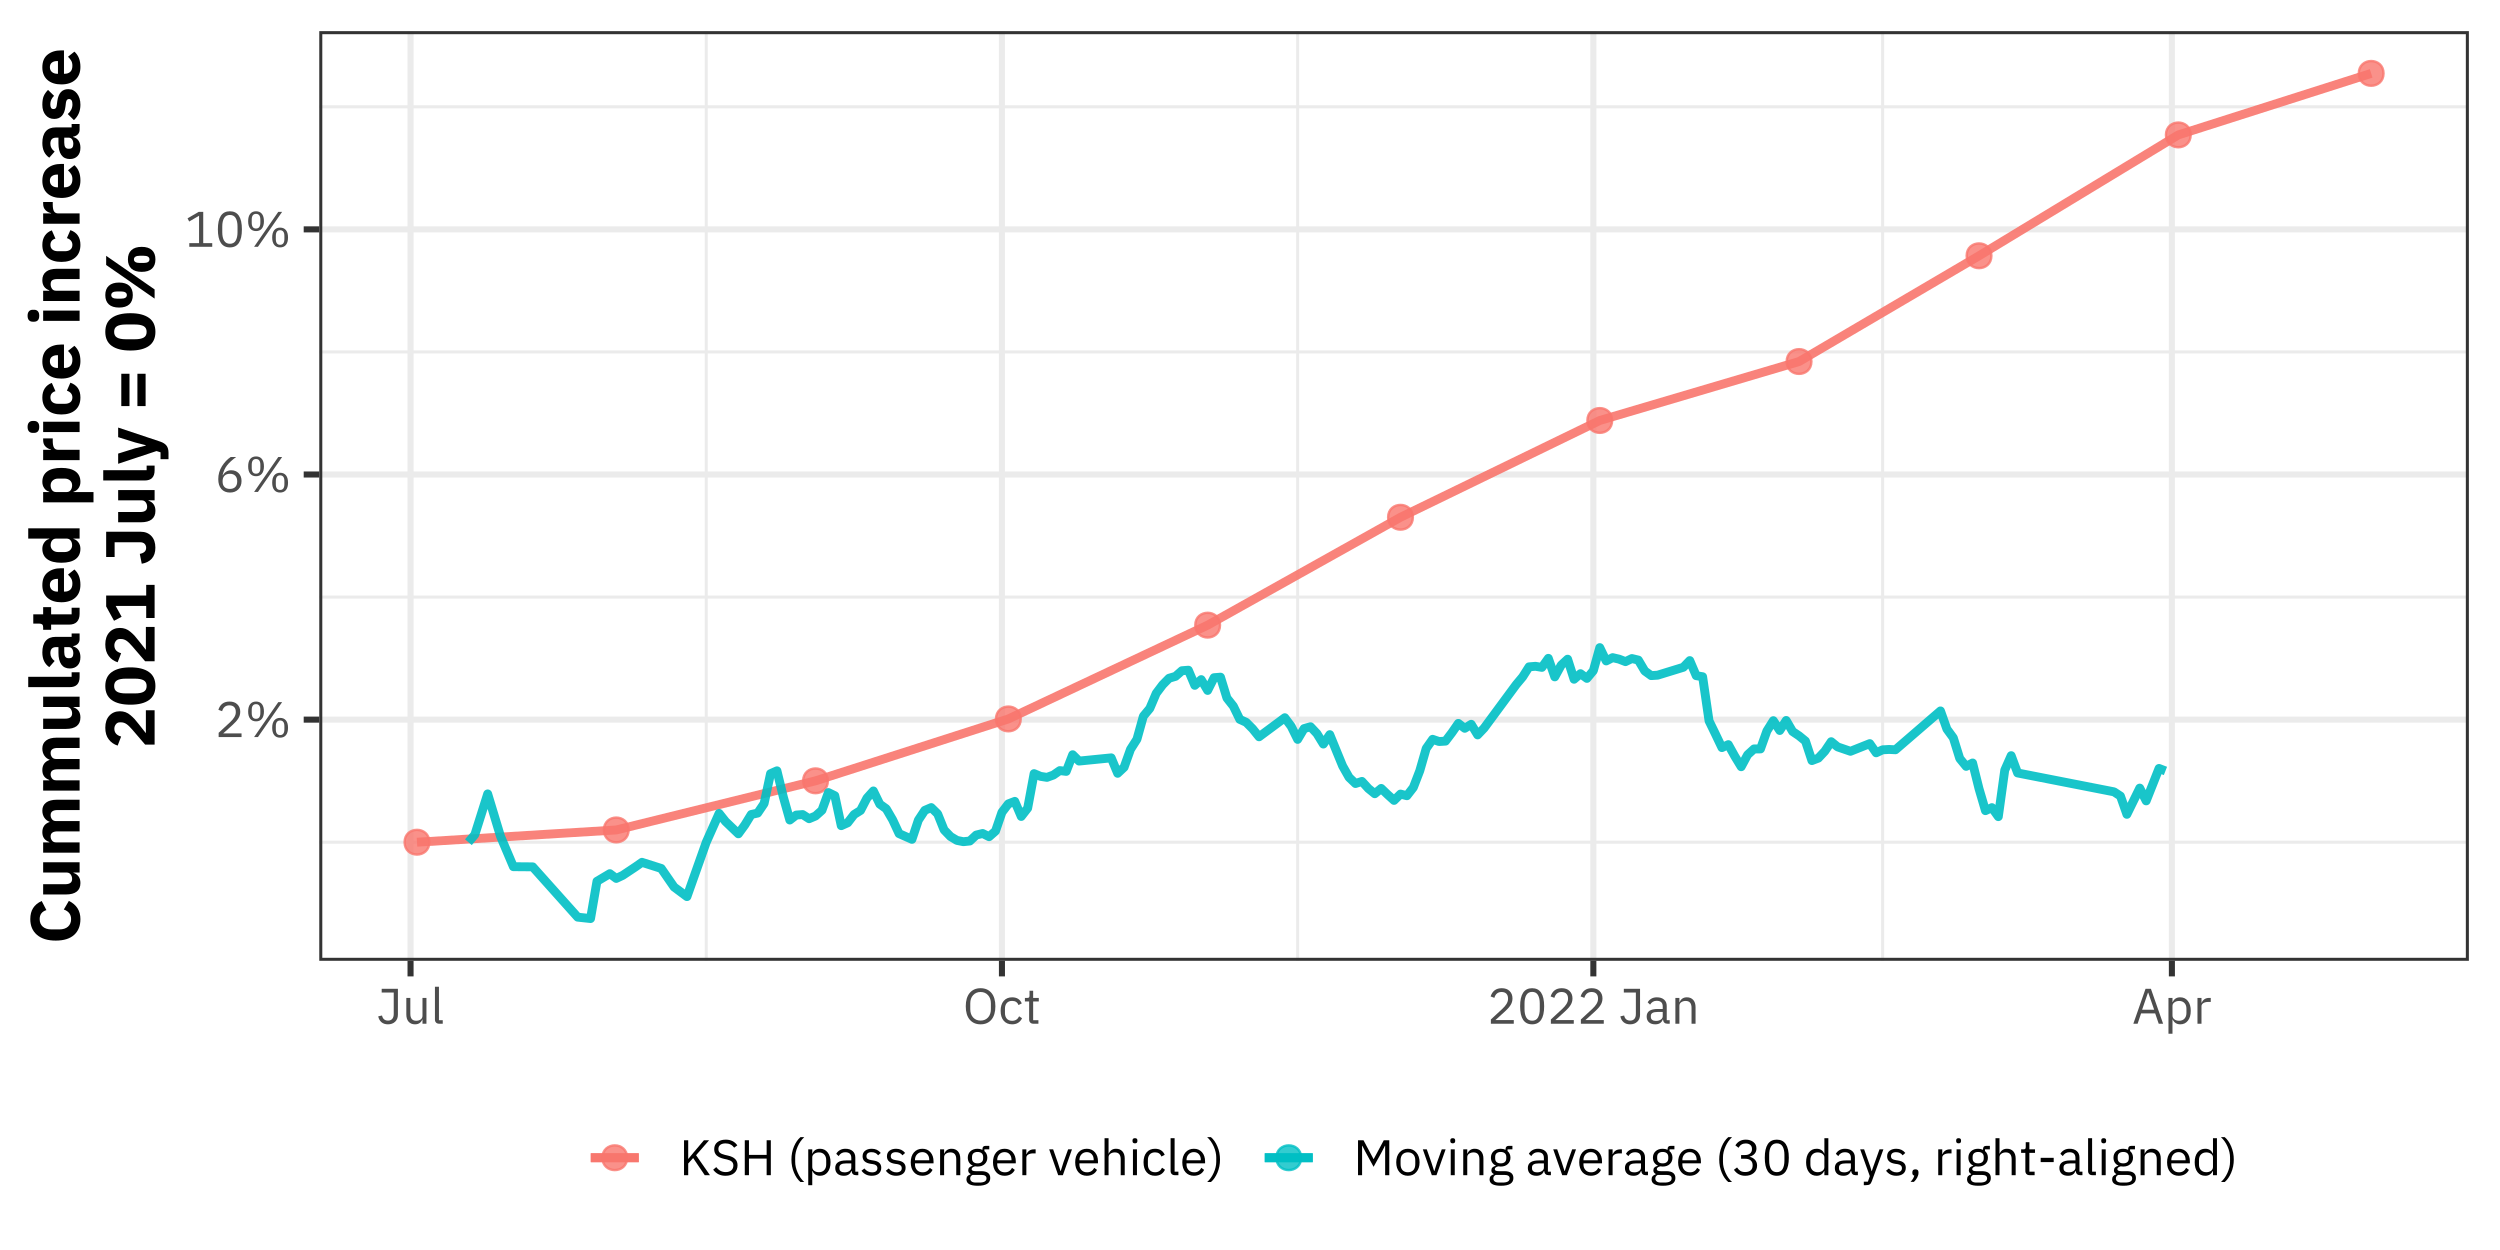 <?xml version="1.0" encoding="UTF-8"?>
<svg xmlns="http://www.w3.org/2000/svg" xmlns:xlink="http://www.w3.org/1999/xlink" width="720pt" height="360pt" viewBox="0 0 720 360" version="1.1">
<defs>
<g>
<symbol overflow="visible" id="glyph0-0">
<path style="stroke:none;" d="M 0.75 3.172 L 0.75 -10.078 L 2.5 -10.078 L 2.5 3.172 Z M 0.75 3.172 "/>
</symbol>
<symbol overflow="visible" id="glyph0-1">
<path style="stroke:none;" d="M 7.672 -1.062 L 7.672 0 L 1.078 0 L 1.078 -1.234 L 4.359 -4.266 C 5.461 -5.285 6.016 -6.234 6.016 -7.109 L 6.016 -7.281 C 6.016 -7.852 5.859 -8.305 5.547 -8.641 C 5.234 -8.973 4.77 -9.141 4.156 -9.141 C 3.094 -9.141 2.398 -8.578 2.078 -7.453 L 1 -7.859 C 1.508 -9.441 2.582 -10.234 4.219 -10.234 C 5.176 -10.234 5.926 -9.961 6.469 -9.422 C 7.02 -8.879 7.297 -8.172 7.297 -7.297 C 7.297 -6.578 7.109 -5.926 6.734 -5.344 C 6.367 -4.77 5.82 -4.156 5.094 -3.5 L 2.391 -1.062 Z M 7.672 -1.062 "/>
</symbol>
<symbol overflow="visible" id="glyph0-2">
<path style="stroke:none;" d="M 3.75 0 L 2.641 0 L 9.609 -10.062 L 10.719 -10.062 Z M 4.891 -5.266 C 4.504 -4.773 3.945 -4.531 3.219 -4.531 C 2.488 -4.531 1.926 -4.773 1.531 -5.266 C 1.133 -5.754 0.938 -6.457 0.938 -7.375 C 0.938 -8.301 1.133 -9.008 1.531 -9.5 C 1.926 -9.988 2.488 -10.234 3.219 -10.234 C 3.945 -10.234 4.504 -9.988 4.891 -9.5 C 5.285 -9.008 5.484 -8.301 5.484 -7.375 C 5.484 -6.457 5.285 -5.754 4.891 -5.266 Z M 1.969 -6.938 C 1.969 -5.82 2.379 -5.266 3.203 -5.266 C 4.035 -5.266 4.453 -5.82 4.453 -6.938 L 4.453 -7.812 C 4.453 -8.926 4.035 -9.484 3.203 -9.484 C 2.379 -9.484 1.969 -8.926 1.969 -7.812 Z M 11.828 -0.562 C 11.43 -0.07 10.867 0.172 10.141 0.172 C 9.41 0.172 8.848 -0.07 8.453 -0.562 C 8.055 -1.051 7.859 -1.754 7.859 -2.672 C 7.859 -3.598 8.055 -4.305 8.453 -4.797 C 8.848 -5.285 9.41 -5.531 10.141 -5.531 C 10.867 -5.531 11.43 -5.285 11.828 -4.797 C 12.223 -4.305 12.422 -3.598 12.422 -2.672 C 12.422 -1.754 12.223 -1.051 11.828 -0.562 Z M 8.906 -2.25 C 8.906 -1.133 9.316 -0.578 10.141 -0.578 C 10.961 -0.578 11.375 -1.133 11.375 -2.25 L 11.375 -3.109 C 11.375 -4.223 10.961 -4.781 10.141 -4.781 C 9.316 -4.781 8.906 -4.223 8.906 -3.109 Z M 8.906 -2.25 "/>
</symbol>
<symbol overflow="visible" id="glyph0-3">
<path style="stroke:none;" d="M 4.344 0.172 C 3.289 0.172 2.461 -0.172 1.859 -0.859 C 1.266 -1.547 0.969 -2.488 0.969 -3.688 C 0.969 -5.051 1.328 -6.301 2.047 -7.438 C 2.773 -8.57 3.609 -9.445 4.547 -10.062 L 6.109 -10.062 C 4.961 -9.219 4.094 -8.414 3.5 -7.656 C 2.906 -6.895 2.477 -5.957 2.219 -4.844 L 2.297 -4.812 C 2.848 -5.77 3.648 -6.25 4.703 -6.25 C 5.578 -6.25 6.289 -5.969 6.844 -5.406 C 7.395 -4.844 7.672 -4.094 7.672 -3.156 C 7.672 -2.164 7.363 -1.363 6.75 -0.75 C 6.145 -0.133 5.344 0.172 4.344 0.172 Z M 2.766 -1.422 C 3.141 -1.055 3.656 -0.875 4.312 -0.875 C 4.977 -0.875 5.492 -1.055 5.859 -1.422 C 6.234 -1.797 6.422 -2.32 6.422 -3 L 6.422 -3.109 C 6.422 -3.785 6.234 -4.305 5.859 -4.672 C 5.492 -5.047 4.977 -5.234 4.312 -5.234 C 3.656 -5.234 3.141 -5.047 2.766 -4.672 C 2.398 -4.305 2.219 -3.785 2.219 -3.109 L 2.219 -3 C 2.219 -2.32 2.398 -1.797 2.766 -1.422 Z M 2.766 -1.422 "/>
</symbol>
<symbol overflow="visible" id="glyph0-4">
<path style="stroke:none;" d="M 7.875 0 L 1.266 0 L 1.266 -1.062 L 4.078 -1.062 L 4.078 -8.953 L 1.234 -7.281 L 0.766 -8.203 L 3.969 -10.062 L 5.281 -10.062 L 5.281 -1.062 L 7.875 -1.062 Z M 7.875 0 "/>
</symbol>
<symbol overflow="visible" id="glyph0-5">
<path style="stroke:none;" d="M 7.781 -5.031 C 7.781 -1.562 6.625 0.172 4.312 0.172 C 2.008 0.172 0.859 -1.562 0.859 -5.031 C 0.859 -8.5 2.008 -10.234 4.312 -10.234 C 6.625 -10.234 7.781 -8.5 7.781 -5.031 Z M 2.656 -1.766 C 3.02 -1.172 3.578 -0.875 4.328 -0.875 C 5.078 -0.875 5.629 -1.172 5.984 -1.766 C 6.336 -2.367 6.516 -3.18 6.516 -4.203 L 6.516 -5.844 C 6.516 -6.875 6.336 -7.688 5.984 -8.281 C 5.629 -8.875 5.078 -9.172 4.328 -9.172 C 3.578 -9.172 3.02 -8.875 2.656 -8.281 C 2.301 -7.688 2.125 -6.875 2.125 -5.844 L 2.125 -4.203 C 2.125 -3.18 2.301 -2.367 2.656 -1.766 Z M 2.656 -1.766 "/>
</symbol>
<symbol overflow="visible" id="glyph0-6">
<path style="stroke:none;" d="M 1.406 -10.062 L 6.078 -10.062 L 6.078 -2.609 C 6.078 -1.766 5.812 -1.086 5.281 -0.578 C 4.75 -0.078 4.055 0.172 3.203 0.172 C 2.441 0.172 1.82 -0.031 1.344 -0.438 C 0.863 -0.852 0.551 -1.414 0.406 -2.125 L 1.5 -2.375 C 1.707 -1.395 2.285 -0.906 3.234 -0.906 C 3.754 -0.906 4.156 -1.066 4.438 -1.391 C 4.727 -1.711 4.875 -2.191 4.875 -2.828 L 4.875 -8.984 L 1.406 -8.984 Z M 1.406 -10.062 "/>
</symbol>
<symbol overflow="visible" id="glyph0-7">
<path style="stroke:none;" d="M 5.812 0 L 5.812 -1.203 L 5.75 -1.203 C 5.375 -0.285 4.676 0.172 3.656 0.172 C 2.883 0.172 2.273 -0.078 1.828 -0.578 C 1.379 -1.078 1.156 -1.773 1.156 -2.672 L 1.156 -7.438 L 2.312 -7.438 L 2.312 -2.859 C 2.312 -1.523 2.875 -0.859 4 -0.859 C 4.5 -0.859 4.926 -0.977 5.281 -1.219 C 5.633 -1.469 5.812 -1.828 5.812 -2.297 L 5.812 -7.438 L 6.953 -7.438 L 6.953 0 Z M 5.812 0 "/>
</symbol>
<symbol overflow="visible" id="glyph0-8">
<path style="stroke:none;" d="M 3.469 0 L 2.453 0 C 2.066 0 1.766 -0.109 1.547 -0.328 C 1.328 -0.547 1.219 -0.836 1.219 -1.203 L 1.219 -10.656 L 2.375 -10.656 L 2.375 -1.016 L 3.469 -1.016 Z M 3.469 0 "/>
</symbol>
<symbol overflow="visible" id="glyph0-9">
<path style="stroke:none;" d="M 8.219 -1.172 C 7.457 -0.273 6.414 0.172 5.094 0.172 C 3.781 0.172 2.738 -0.273 1.969 -1.172 C 1.207 -2.078 0.828 -3.359 0.828 -5.016 C 0.828 -6.68 1.207 -7.969 1.969 -8.875 C 2.738 -9.781 3.781 -10.234 5.094 -10.234 C 6.414 -10.234 7.457 -9.781 8.219 -8.875 C 8.977 -7.969 9.359 -6.68 9.359 -5.016 C 9.359 -3.359 8.977 -2.078 8.219 -1.172 Z M 2.953 -1.797 C 3.504 -1.203 4.219 -0.906 5.094 -0.906 C 5.969 -0.906 6.68 -1.203 7.234 -1.797 C 7.785 -2.398 8.062 -3.195 8.062 -4.188 L 8.062 -5.859 C 8.062 -6.848 7.785 -7.641 7.234 -8.234 C 6.68 -8.836 5.969 -9.141 5.094 -9.141 C 4.219 -9.141 3.504 -8.836 2.953 -8.234 C 2.398 -7.641 2.125 -6.848 2.125 -5.859 L 2.125 -4.188 C 2.125 -3.195 2.398 -2.398 2.953 -1.797 Z M 2.953 -1.797 "/>
</symbol>
<symbol overflow="visible" id="glyph0-10">
<path style="stroke:none;" d="M 3.984 0.172 C 2.953 0.172 2.141 -0.176 1.547 -0.875 C 0.961 -1.57 0.672 -2.52 0.672 -3.719 C 0.672 -4.914 0.961 -5.863 1.547 -6.562 C 2.141 -7.258 2.953 -7.609 3.984 -7.609 C 5.348 -7.609 6.273 -7.023 6.766 -5.859 L 5.812 -5.375 C 5.52 -6.176 4.91 -6.578 3.984 -6.578 C 3.328 -6.578 2.816 -6.375 2.453 -5.969 C 2.098 -5.562 1.922 -5.02 1.922 -4.344 L 1.922 -3.078 C 1.922 -2.41 2.098 -1.867 2.453 -1.453 C 2.816 -1.047 3.328 -0.844 3.984 -0.844 C 4.922 -0.844 5.594 -1.273 6 -2.141 L 6.844 -1.578 C 6.594 -1.035 6.227 -0.609 5.75 -0.297 C 5.27 0.016 4.68 0.172 3.984 0.172 Z M 3.984 0.172 "/>
</symbol>
<symbol overflow="visible" id="glyph0-11">
<path style="stroke:none;" d="M 4.312 0 L 2.859 0 C 2.484 0 2.188 -0.109 1.969 -0.328 C 1.75 -0.555 1.641 -0.852 1.641 -1.219 L 1.641 -6.422 L 0.422 -6.422 L 0.422 -7.438 L 1.109 -7.438 C 1.348 -7.438 1.516 -7.484 1.609 -7.578 C 1.703 -7.68 1.75 -7.859 1.75 -8.109 L 1.75 -9.5 L 2.797 -9.5 L 2.797 -7.438 L 4.422 -7.438 L 4.422 -6.422 L 2.797 -6.422 L 2.797 -1.016 L 4.312 -1.016 Z M 4.312 0 "/>
</symbol>
<symbol overflow="visible" id="glyph0-12">
<path style="stroke:none;" d=""/>
</symbol>
<symbol overflow="visible" id="glyph0-13">
<path style="stroke:none;" d="M 7.281 0 L 6.625 0 C 5.875 0 5.445 -0.398 5.344 -1.203 L 5.266 -1.203 C 4.941 -0.285 4.227 0.172 3.125 0.172 C 2.344 0.172 1.734 -0.023 1.297 -0.422 C 0.859 -0.828 0.641 -1.379 0.641 -2.078 C 0.641 -3.523 1.691 -4.25 3.797 -4.25 L 5.266 -4.25 L 5.266 -4.984 C 5.266 -6.066 4.68 -6.609 3.516 -6.609 C 2.703 -6.609 2.07 -6.238 1.625 -5.5 L 0.938 -6.156 C 1.156 -6.57 1.488 -6.914 1.938 -7.188 C 2.395 -7.469 2.941 -7.609 3.578 -7.609 C 4.461 -7.609 5.156 -7.383 5.656 -6.938 C 6.164 -6.5 6.422 -5.883 6.422 -5.094 L 6.422 -1.016 L 7.281 -1.016 Z M 3.312 -0.812 C 3.875 -0.812 4.336 -0.938 4.703 -1.188 C 5.078 -1.445 5.266 -1.77 5.266 -2.156 L 5.266 -3.391 L 3.75 -3.391 C 2.477 -3.391 1.844 -3.016 1.844 -2.266 L 1.844 -1.953 C 1.844 -1.586 1.973 -1.305 2.234 -1.109 C 2.504 -0.91 2.863 -0.812 3.312 -0.812 Z M 3.312 -0.812 "/>
</symbol>
<symbol overflow="visible" id="glyph0-14">
<path style="stroke:none;" d="M 2.375 0 L 1.219 0 L 1.219 -7.438 L 2.375 -7.438 L 2.375 -6.219 L 2.438 -6.219 C 2.832 -7.145 3.531 -7.609 4.531 -7.609 C 5.301 -7.609 5.91 -7.359 6.359 -6.859 C 6.805 -6.359 7.031 -5.66 7.031 -4.766 L 7.031 0 L 5.875 0 L 5.875 -4.562 C 5.875 -5.895 5.312 -6.562 4.188 -6.562 C 3.688 -6.562 3.258 -6.438 2.906 -6.188 C 2.551 -5.945 2.375 -5.602 2.375 -5.156 Z M 2.375 0 "/>
</symbol>
<symbol overflow="visible" id="glyph0-15">
<path style="stroke:none;" d="M 8.906 0 L 7.641 0 L 6.625 -2.969 L 2.562 -2.969 L 1.562 0 L 0.328 0 L 3.844 -10.062 L 5.391 -10.062 Z M 6.328 -4.031 L 4.625 -8.938 L 4.547 -8.938 L 2.859 -4.031 Z M 6.328 -4.031 "/>
</symbol>
<symbol overflow="visible" id="glyph0-16">
<path style="stroke:none;" d="M 1.219 2.875 L 1.219 -7.438 L 2.375 -7.438 L 2.375 -6.219 L 2.438 -6.219 C 2.82 -7.145 3.547 -7.609 4.609 -7.609 C 5.535 -7.609 6.27 -7.254 6.812 -6.547 C 7.363 -5.848 7.641 -4.906 7.641 -3.719 C 7.641 -2.531 7.363 -1.582 6.812 -0.875 C 6.27 -0.176 5.535 0.172 4.609 0.172 C 3.609 0.172 2.883 -0.285 2.438 -1.203 L 2.375 -1.203 L 2.375 2.875 Z M 4.297 -0.859 C 4.941 -0.859 5.453 -1.062 5.828 -1.469 C 6.203 -1.875 6.391 -2.41 6.391 -3.078 L 6.391 -4.344 C 6.391 -5.02 6.203 -5.555 5.828 -5.953 C 5.453 -6.359 4.941 -6.562 4.297 -6.562 C 3.766 -6.562 3.312 -6.426 2.938 -6.156 C 2.562 -5.883 2.375 -5.547 2.375 -5.141 L 2.375 -2.375 C 2.375 -1.906 2.555 -1.535 2.922 -1.266 C 3.285 -0.992 3.742 -0.859 4.297 -0.859 Z M 4.297 -0.859 "/>
</symbol>
<symbol overflow="visible" id="glyph0-17">
<path style="stroke:none;" d="M 2.375 0 L 1.219 0 L 1.219 -7.438 L 2.375 -7.438 L 2.375 -6.062 L 2.453 -6.062 C 2.598 -6.457 2.848 -6.785 3.203 -7.047 C 3.566 -7.305 4.031 -7.438 4.594 -7.438 L 5.047 -7.438 L 5.047 -6.281 L 4.359 -6.281 C 3.754 -6.281 3.27 -6.164 2.906 -5.938 C 2.551 -5.707 2.375 -5.41 2.375 -5.047 Z M 2.375 0 "/>
</symbol>
<symbol overflow="visible" id="glyph0-18">
<path style="stroke:none;" d="M 7.312 0 L 3.969 -4.938 L 2.547 -3.359 L 2.547 0 L 1.344 0 L 1.344 -10.062 L 2.547 -10.062 L 2.547 -4.703 L 2.594 -4.703 L 4.031 -6.453 L 7.078 -10.062 L 8.562 -10.062 L 4.812 -5.75 L 8.812 0 Z M 7.312 0 "/>
</symbol>
<symbol overflow="visible" id="glyph0-19">
<path style="stroke:none;" d="M 4.156 0.172 C 2.656 0.172 1.473 -0.41 0.609 -1.578 L 1.5 -2.328 C 2.219 -1.367 3.117 -0.891 4.203 -0.891 C 4.91 -0.891 5.457 -1.062 5.844 -1.406 C 6.227 -1.75 6.422 -2.211 6.422 -2.797 C 6.422 -3.266 6.273 -3.629 5.984 -3.891 C 5.703 -4.16 5.227 -4.375 4.562 -4.531 L 3.75 -4.703 C 2.801 -4.922 2.086 -5.25 1.609 -5.688 C 1.141 -6.133 0.906 -6.734 0.906 -7.484 C 0.906 -8.348 1.207 -9.02 1.812 -9.5 C 2.414 -9.988 3.223 -10.234 4.234 -10.234 C 5.68 -10.234 6.789 -9.688 7.562 -8.594 L 6.656 -7.922 C 6.062 -8.742 5.234 -9.156 4.172 -9.156 C 3.523 -9.156 3.02 -9.016 2.656 -8.734 C 2.289 -8.453 2.109 -8.047 2.109 -7.516 C 2.109 -7.055 2.258 -6.703 2.562 -6.453 C 2.863 -6.203 3.336 -6 3.984 -5.844 L 4.812 -5.656 C 5.789 -5.438 6.504 -5.098 6.953 -4.641 C 7.398 -4.191 7.625 -3.598 7.625 -2.859 C 7.625 -1.922 7.316 -1.18 6.703 -0.641 C 6.086 -0.098 5.238 0.172 4.156 0.172 Z M 4.156 0.172 "/>
</symbol>
<symbol overflow="visible" id="glyph0-20">
<path style="stroke:none;" d="M 7.641 0 L 7.641 -4.781 L 2.547 -4.781 L 2.547 0 L 1.344 0 L 1.344 -10.062 L 2.547 -10.062 L 2.547 -5.844 L 7.641 -5.844 L 7.641 -10.062 L 8.844 -10.062 L 8.844 0 Z M 7.641 0 "/>
</symbol>
<symbol overflow="visible" id="glyph0-21">
<path style="stroke:none;" d="M 1.203 -4.5 C 1.203 -5.844 1.441 -7.086 1.922 -8.234 C 2.41 -9.391 3.035 -10.297 3.797 -10.953 L 4.891 -10.953 C 4.109 -10.234 3.477 -9.332 3 -8.25 C 2.52 -7.164 2.281 -6.113 2.281 -5.094 L 2.281 -3.859 C 2.281 -2.836 2.523 -1.781 3.016 -0.688 C 3.504 0.406 4.129 1.289 4.891 1.969 L 3.797 1.969 C 3.047 1.332 2.426 0.438 1.938 -0.719 C 1.445 -1.883 1.203 -3.145 1.203 -4.5 Z M 1.203 -4.5 "/>
</symbol>
<symbol overflow="visible" id="glyph0-22">
<path style="stroke:none;" d="M 3.453 0.172 C 2.223 0.172 1.242 -0.312 0.516 -1.281 L 1.344 -1.938 C 1.945 -1.188 2.68 -0.812 3.547 -0.812 C 4.035 -0.812 4.414 -0.914 4.688 -1.125 C 4.957 -1.332 5.094 -1.629 5.094 -2.016 C 5.094 -2.672 4.66 -3.062 3.797 -3.188 L 3.219 -3.266 C 1.625 -3.492 0.828 -4.211 0.828 -5.422 C 0.828 -6.129 1.07 -6.672 1.562 -7.047 C 2.051 -7.422 2.688 -7.609 3.469 -7.609 C 4.551 -7.609 5.414 -7.207 6.062 -6.406 L 5.297 -5.719 C 4.867 -6.32 4.234 -6.625 3.391 -6.625 C 2.91 -6.625 2.547 -6.52 2.297 -6.312 C 2.055 -6.102 1.938 -5.82 1.938 -5.469 C 1.938 -5.125 2.051 -4.863 2.281 -4.688 C 2.508 -4.52 2.867 -4.398 3.359 -4.328 L 3.938 -4.234 C 4.727 -4.117 5.301 -3.883 5.656 -3.531 C 6.02 -3.188 6.203 -2.723 6.203 -2.141 C 6.203 -1.422 5.957 -0.852 5.469 -0.438 C 4.977 -0.031 4.305 0.172 3.453 0.172 Z M 3.453 0.172 "/>
</symbol>
<symbol overflow="visible" id="glyph0-23">
<path style="stroke:none;" d="M 4.016 0.172 C 3.004 0.172 2.191 -0.176 1.578 -0.875 C 0.973 -1.582 0.672 -2.523 0.672 -3.703 C 0.672 -4.891 0.973 -5.836 1.578 -6.547 C 2.191 -7.254 3.004 -7.609 4.016 -7.609 C 4.992 -7.609 5.773 -7.27 6.359 -6.594 C 6.941 -5.914 7.234 -5.039 7.234 -3.969 L 7.234 -3.422 L 1.891 -3.422 L 1.891 -3.078 C 1.891 -2.43 2.086 -1.895 2.484 -1.469 C 2.879 -1.039 3.414 -0.828 4.094 -0.828 C 5.051 -0.828 5.734 -1.258 6.141 -2.125 L 6.953 -1.531 C 6.711 -1.008 6.332 -0.594 5.812 -0.281 C 5.301 0.02 4.703 0.172 4.016 0.172 Z M 4.016 -6.641 C 3.391 -6.641 2.879 -6.426 2.484 -6 C 2.086 -5.582 1.891 -5.047 1.891 -4.391 L 1.891 -4.297 L 6 -4.297 L 6 -4.453 C 6 -5.109 5.816 -5.633 5.453 -6.031 C 5.086 -6.438 4.609 -6.641 4.016 -6.641 Z M 4.016 -6.641 "/>
</symbol>
<symbol overflow="visible" id="glyph0-24">
<path style="stroke:none;" d="M 7.484 0.828 C 7.484 2.305 6.285 3.047 3.891 3.047 C 1.711 3.047 0.625 2.438 0.625 1.219 C 0.625 0.477 1.016 0 1.797 -0.219 L 1.797 -0.375 C 1.359 -0.582 1.141 -0.926 1.141 -1.406 C 1.141 -2.062 1.566 -2.492 2.422 -2.703 L 2.422 -2.766 C 1.973 -2.973 1.625 -3.273 1.375 -3.672 C 1.133 -4.066 1.016 -4.523 1.016 -5.047 C 1.016 -5.805 1.27 -6.422 1.781 -6.891 C 2.301 -7.367 2.977 -7.609 3.812 -7.609 C 4.344 -7.609 4.816 -7.508 5.234 -7.312 L 5.234 -7.453 C 5.234 -8.109 5.52 -8.438 6.094 -8.438 L 7.203 -8.438 L 7.203 -7.438 L 5.797 -7.438 L 5.797 -6.953 C 6.359 -6.461 6.641 -5.828 6.641 -5.047 C 6.641 -4.285 6.379 -3.664 5.859 -3.188 C 5.348 -2.719 4.672 -2.484 3.828 -2.484 C 3.586 -2.484 3.348 -2.504 3.109 -2.547 C 2.453 -2.379 2.125 -2.102 2.125 -1.719 C 2.125 -1.344 2.504 -1.156 3.266 -1.156 L 4.859 -1.156 C 6.609 -1.156 7.484 -0.492 7.484 0.828 Z M 6.406 0.906 C 6.406 0.25 5.895 -0.078 4.875 -0.078 L 2.391 -0.078 C 1.93 0.141 1.703 0.477 1.703 0.938 C 1.703 1.289 1.832 1.578 2.094 1.797 C 2.363 2.016 2.77 2.125 3.312 2.125 L 4.375 2.125 C 5.727 2.125 6.406 1.719 6.406 0.906 Z M 2.656 -3.766 C 2.938 -3.523 3.328 -3.406 3.828 -3.406 C 4.328 -3.406 4.719 -3.523 5 -3.766 C 5.289 -4.004 5.438 -4.363 5.438 -4.844 L 5.438 -5.25 C 5.438 -5.727 5.289 -6.086 5 -6.328 C 4.719 -6.566 4.328 -6.688 3.828 -6.688 C 3.328 -6.688 2.938 -6.566 2.656 -6.328 C 2.375 -6.086 2.234 -5.727 2.234 -5.25 L 2.234 -4.844 C 2.234 -4.363 2.375 -4.004 2.656 -3.766 Z M 2.656 -3.766 "/>
</symbol>
<symbol overflow="visible" id="glyph0-25">
<path style="stroke:none;" d="M 4.203 0 L 2.859 0 L 0.266 -7.438 L 1.406 -7.438 L 2.703 -3.75 L 3.516 -1.203 L 3.594 -1.203 L 4.391 -3.75 L 5.719 -7.438 L 6.828 -7.438 Z M 4.203 0 "/>
</symbol>
<symbol overflow="visible" id="glyph0-26">
<path style="stroke:none;" d="M 1.219 0 L 1.219 -10.656 L 2.375 -10.656 L 2.375 -6.219 L 2.438 -6.219 C 2.832 -7.145 3.531 -7.609 4.531 -7.609 C 5.301 -7.609 5.91 -7.359 6.359 -6.859 C 6.805 -6.359 7.031 -5.66 7.031 -4.766 L 7.031 0 L 5.875 0 L 5.875 -4.562 C 5.875 -5.895 5.312 -6.562 4.188 -6.562 C 3.688 -6.562 3.258 -6.438 2.906 -6.188 C 2.551 -5.945 2.375 -5.602 2.375 -5.156 L 2.375 0 Z M 1.219 0 "/>
</symbol>
<symbol overflow="visible" id="glyph0-27">
<path style="stroke:none;" d="M 2.5 -9.828 C 2.5 -9.391 2.266 -9.172 1.797 -9.172 C 1.328 -9.172 1.094 -9.391 1.094 -9.828 L 1.094 -10.016 C 1.094 -10.441 1.328 -10.656 1.797 -10.656 C 2.266 -10.656 2.5 -10.441 2.5 -10.016 Z M 1.219 0 L 1.219 -7.438 L 2.375 -7.438 L 2.375 0 Z M 1.219 0 "/>
</symbol>
<symbol overflow="visible" id="glyph0-28">
<path style="stroke:none;" d="M 3.625 -4.5 C 3.625 -3.145 3.375 -1.883 2.875 -0.719 C 2.383 0.438 1.766 1.332 1.016 1.969 L -0.078 1.969 C 0.691 1.289 1.32 0.406 1.812 -0.688 C 2.301 -1.781 2.547 -2.836 2.547 -3.859 L 2.547 -5.094 C 2.547 -6.113 2.305 -7.164 1.828 -8.25 C 1.348 -9.332 0.711 -10.234 -0.078 -10.953 L 1.016 -10.953 C 1.785 -10.297 2.41 -9.391 2.891 -8.234 C 3.379 -7.086 3.625 -5.844 3.625 -4.5 Z M 3.625 -4.5 "/>
</symbol>
<symbol overflow="visible" id="glyph0-29">
<path style="stroke:none;" d="M 9.156 0 L 9.156 -8.469 L 9.094 -8.469 L 8.234 -6.781 L 5.828 -2.406 L 3.438 -6.781 L 2.594 -8.453 L 2.516 -8.453 L 2.516 0 L 1.344 0 L 1.344 -10.062 L 2.922 -10.062 L 5.812 -4.641 L 5.859 -4.641 L 8.766 -10.062 L 10.344 -10.062 L 10.344 0 Z M 9.156 0 "/>
</symbol>
<symbol overflow="visible" id="glyph0-30">
<path style="stroke:none;" d="M 6.453 -0.891 C 5.836 -0.18 5.031 0.172 4.031 0.172 C 3.031 0.172 2.219 -0.18 1.594 -0.891 C 0.977 -1.598 0.672 -2.535 0.672 -3.703 C 0.672 -4.879 0.977 -5.82 1.594 -6.531 C 2.219 -7.25 3.031 -7.609 4.031 -7.609 C 5.031 -7.609 5.836 -7.25 6.453 -6.531 C 7.078 -5.82 7.391 -4.879 7.391 -3.703 C 7.391 -2.535 7.078 -1.598 6.453 -0.891 Z M 2.484 -1.438 C 2.867 -1.039 3.383 -0.844 4.031 -0.844 C 4.676 -0.844 5.191 -1.039 5.578 -1.438 C 5.961 -1.844 6.156 -2.426 6.156 -3.188 L 6.156 -4.25 C 6.156 -5.008 5.961 -5.586 5.578 -5.984 C 5.191 -6.379 4.676 -6.578 4.031 -6.578 C 3.383 -6.578 2.867 -6.379 2.484 -5.984 C 2.109 -5.586 1.922 -5.008 1.922 -4.25 L 1.922 -3.188 C 1.922 -2.426 2.109 -1.844 2.484 -1.438 Z M 2.484 -1.438 "/>
</symbol>
<symbol overflow="visible" id="glyph0-31">
<path style="stroke:none;" d="M 2.672 -5.797 L 3.766 -5.797 C 4.41 -5.797 4.91 -5.945 5.266 -6.25 C 5.629 -6.562 5.812 -6.969 5.812 -7.469 L 5.812 -7.562 C 5.812 -8.07 5.645 -8.461 5.312 -8.734 C 4.988 -9.004 4.551 -9.141 4 -9.141 C 3.082 -9.141 2.395 -8.723 1.938 -7.891 L 1.031 -8.594 C 1.719 -9.688 2.719 -10.234 4.031 -10.234 C 4.914 -10.234 5.645 -10.004 6.219 -9.547 C 6.801 -9.098 7.094 -8.477 7.094 -7.688 C 7.094 -7.07 6.91 -6.562 6.547 -6.156 C 6.18 -5.758 5.719 -5.488 5.156 -5.344 L 5.156 -5.281 C 5.75 -5.164 6.25 -4.891 6.656 -4.453 C 7.07 -4.023 7.281 -3.457 7.281 -2.75 C 7.281 -1.883 6.961 -1.18 6.328 -0.641 C 5.703 -0.098 4.879 0.172 3.859 0.172 C 2.504 0.172 1.422 -0.398 0.609 -1.547 L 1.516 -2.234 C 1.797 -1.785 2.113 -1.453 2.469 -1.234 C 2.82 -1.016 3.281 -0.906 3.844 -0.906 C 4.539 -0.906 5.07 -1.066 5.438 -1.391 C 5.812 -1.711 6 -2.172 6 -2.766 L 6 -2.875 C 6 -3.477 5.812 -3.938 5.438 -4.25 C 5.07 -4.57 4.539 -4.734 3.844 -4.734 L 2.672 -4.734 Z M 2.672 -5.797 "/>
</symbol>
<symbol overflow="visible" id="glyph0-32">
<path style="stroke:none;" d="M 5.984 0 L 5.984 -1.203 L 5.922 -1.203 C 5.473 -0.285 4.75 0.172 3.75 0.172 C 2.812 0.172 2.07 -0.176 1.531 -0.875 C 0.988 -1.582 0.719 -2.531 0.719 -3.719 C 0.719 -4.906 0.988 -5.848 1.531 -6.547 C 2.07 -7.254 2.812 -7.609 3.75 -7.609 C 4.812 -7.609 5.535 -7.145 5.922 -6.219 L 5.984 -6.219 L 5.984 -10.656 L 7.125 -10.656 L 7.125 0 Z M 4.062 -0.859 C 4.613 -0.859 5.07 -0.992 5.438 -1.266 C 5.801 -1.535 5.984 -1.906 5.984 -2.375 L 5.984 -5.141 C 5.984 -5.547 5.797 -5.883 5.422 -6.156 C 5.047 -6.426 4.594 -6.562 4.062 -6.562 C 3.414 -6.562 2.898 -6.359 2.516 -5.953 C 2.141 -5.555 1.953 -5.02 1.953 -4.344 L 1.953 -3.078 C 1.953 -2.41 2.141 -1.875 2.516 -1.469 C 2.898 -1.062 3.414 -0.859 4.062 -0.859 Z M 4.062 -0.859 "/>
</symbol>
<symbol overflow="visible" id="glyph0-33">
<path style="stroke:none;" d="M 4 -2.375 L 5.812 -7.438 L 6.938 -7.438 L 3.609 1.734 C 3.441 2.191 3.242 2.492 3.016 2.641 C 2.797 2.797 2.422 2.875 1.891 2.875 L 1.297 2.875 L 1.297 1.875 L 2.469 1.875 L 3.031 0.281 L 0.25 -7.438 L 1.391 -7.438 L 3.188 -2.375 L 3.531 -1.172 L 3.594 -1.172 Z M 4 -2.375 "/>
</symbol>
<symbol overflow="visible" id="glyph0-34">
<path style="stroke:none;" d="M 1.078 -0.828 C 1.078 -1.398 1.367 -1.688 1.953 -1.688 C 2.547 -1.688 2.844 -1.398 2.844 -0.828 L 2.844 -0.641 C 2.844 -0.234 2.723 0.203 2.484 0.672 C 2.242 1.148 1.926 1.566 1.531 1.922 L 0.562 1.922 C 1.145 1.305 1.504 0.707 1.641 0.125 C 1.266 0.039 1.078 -0.211 1.078 -0.641 Z M 1.078 -0.828 "/>
</symbol>
<symbol overflow="visible" id="glyph0-35">
<path style="stroke:none;" d="M 4.75 -3.766 L 1 -3.766 L 1 -5 L 4.75 -5 Z M 4.75 -3.766 "/>
</symbol>
<symbol overflow="visible" id="glyph1-0">
<path style="stroke:none;" d="M 4.406 -1.047 L -14 -1.047 L -14 -3.453 L 4.406 -3.453 Z M 4.406 -1.047 "/>
</symbol>
<symbol overflow="visible" id="glyph1-1">
<path style="stroke:none;" d="M 0.234 -7.188 C 0.234 -5.258 -0.367 -3.742 -1.578 -2.641 C -2.797 -1.547 -4.562 -1 -6.875 -1 C -9.207 -1 -11.008 -1.551 -12.281 -2.656 C -13.562 -3.758 -14.203 -5.27 -14.203 -7.188 C -14.203 -8.457 -13.93 -9.516 -13.391 -10.359 C -12.859 -11.211 -12.035 -11.895 -10.922 -12.406 L -9.562 -9.781 C -10.852 -9.383 -11.5 -8.52 -11.5 -7.188 C -11.5 -6.27 -11.203 -5.547 -10.609 -5.016 C -10.016 -4.484 -9.176 -4.219 -8.094 -4.219 L -5.859 -4.219 C -4.773 -4.219 -3.938 -4.484 -3.344 -5.016 C -2.75 -5.547 -2.453 -6.27 -2.453 -7.188 C -2.453 -8.531 -3.148 -9.453 -4.547 -9.953 L -3.094 -12.438 C -0.875 -11.344 0.234 -9.594 0.234 -7.188 Z M 0.234 -7.188 "/>
</symbol>
<symbol overflow="visible" id="glyph1-2">
<path style="stroke:none;" d="M 0 -7.578 L -1.766 -7.578 L -1.766 -7.484 C -0.43 -7.023 0.234 -6.047 0.234 -4.547 C 0.234 -3.473 -0.117 -2.656 -0.828 -2.094 C -1.547 -1.539 -2.57 -1.266 -3.906 -1.266 L -10.5 -1.266 L -10.5 -4.219 L -4.156 -4.219 C -2.82 -4.219 -2.156 -4.719 -2.156 -5.719 C -2.156 -6.207 -2.289 -6.641 -2.562 -7.016 C -2.844 -7.391 -3.219 -7.578 -3.688 -7.578 L -10.5 -7.578 L -10.5 -10.547 L 0 -10.547 Z M 0 -7.578 "/>
</symbol>
<symbol overflow="visible" id="glyph1-3">
<path style="stroke:none;" d="M 0 -4.344 L 0 -1.375 L -10.5 -1.375 L -10.5 -4.344 L -8.719 -4.344 L -8.719 -4.453 C -10.062 -4.91 -10.734 -5.852 -10.734 -7.281 C -10.734 -8.77 -10.031 -9.75 -8.625 -10.219 L -8.625 -10.281 C -9.238 -10.477 -9.742 -10.863 -10.141 -11.438 C -10.535 -12.02 -10.734 -12.703 -10.734 -13.484 C -10.734 -14.492 -10.367 -15.27 -9.641 -15.812 C -8.922 -16.352 -7.898 -16.625 -6.578 -16.625 L 0 -16.625 L 0 -13.656 L -6.344 -13.656 C -7.676 -13.656 -8.344 -13.176 -8.344 -12.219 C -8.344 -11.738 -8.207 -11.328 -7.938 -10.984 C -7.676 -10.648 -7.297 -10.484 -6.797 -10.484 L 0 -10.484 L 0 -7.516 L -6.344 -7.516 C -7.676 -7.516 -8.344 -7.035 -8.344 -6.078 C -8.344 -5.609 -8.207 -5.203 -7.938 -4.859 C -7.676 -4.516 -7.297 -4.344 -6.797 -4.344 Z M 0 -4.344 "/>
</symbol>
<symbol overflow="visible" id="glyph1-4">
<path style="stroke:none;" d="M 0 -5.656 L 0 -4.312 C 0 -2.352 -0.957 -1.375 -2.875 -1.375 L -14.797 -1.375 L -14.797 -4.344 L -2.297 -4.344 L -2.297 -5.656 Z M 0 -5.656 "/>
</symbol>
<symbol overflow="visible" id="glyph1-5">
<path style="stroke:none;" d="M 0 -10.781 L 0 -9.141 C 0 -8.609 -0.164 -8.164 -0.5 -7.812 C -0.832 -7.457 -1.281 -7.234 -1.844 -7.141 L -1.844 -7.016 C -1.176 -6.859 -0.66 -6.508 -0.297 -5.969 C 0.055 -5.426 0.234 -4.75 0.234 -3.938 C 0.234 -2.914 -0.039 -2.117 -0.594 -1.547 C -1.145 -0.973 -1.883 -0.688 -2.812 -0.688 C -3.895 -0.688 -4.711 -1.078 -5.266 -1.859 C -5.816 -2.648 -6.094 -3.758 -6.094 -5.188 L -6.094 -6.844 L -6.766 -6.844 C -7.867 -6.844 -8.422 -6.258 -8.422 -5.094 C -8.422 -4.188 -8.008 -3.438 -7.188 -2.844 L -8.734 -1.078 C -10.066 -1.984 -10.734 -3.395 -10.734 -5.312 C -10.734 -6.781 -10.406 -7.895 -9.75 -8.656 C -9.102 -9.414 -8.156 -9.797 -6.906 -9.797 L -2.297 -9.797 L -2.297 -10.781 Z M -1.812 -5.047 C -1.812 -5.578 -1.926 -6.008 -2.156 -6.344 C -2.383 -6.676 -2.727 -6.844 -3.188 -6.844 L -4.422 -6.844 L -4.422 -5.406 C -4.422 -4.238 -4.023 -3.656 -3.234 -3.656 L -2.938 -3.656 C -2.188 -3.656 -1.812 -4.117 -1.812 -5.047 Z M -1.812 -5.047 "/>
</symbol>
<symbol overflow="visible" id="glyph1-6">
<path style="stroke:none;" d="M 0 -6.812 L 0 -5.062 C 0 -4.051 -0.258 -3.273 -0.781 -2.734 C -1.301 -2.203 -2.062 -1.938 -3.062 -1.938 L -8.203 -1.938 L -8.203 -0.453 L -10.5 -0.453 L -10.5 -1.203 C -10.5 -1.586 -10.594 -1.852 -10.781 -2 C -10.969 -2.156 -11.25 -2.234 -11.625 -2.234 L -13.344 -2.234 L -13.344 -4.906 L -10.5 -4.906 L -10.5 -6.984 L -8.203 -6.984 L -8.203 -4.906 L -2.297 -4.906 L -2.297 -6.812 Z M 0 -6.812 "/>
</symbol>
<symbol overflow="visible" id="glyph1-7">
<path style="stroke:none;" d="M 0.234 -5.766 C 0.234 -4.172 -0.254 -2.93 -1.234 -2.047 C -2.223 -1.16 -3.566 -0.719 -5.266 -0.719 C -6.941 -0.719 -8.27 -1.145 -9.25 -2 C -10.238 -2.863 -10.734 -4.078 -10.734 -5.641 C -10.734 -7.273 -10.227 -8.492 -9.219 -9.297 C -8.207 -10.109 -6.926 -10.516 -5.375 -10.516 L -4.5 -10.516 L -4.5 -3.781 L -4.344 -3.781 C -3.633 -3.781 -3.078 -3.973 -2.672 -4.359 C -2.273 -4.742 -2.078 -5.32 -2.078 -6.094 C -2.078 -6.656 -2.18 -7.125 -2.391 -7.5 C -2.609 -7.883 -2.926 -8.281 -3.344 -8.688 L -1.5 -10.156 C -0.344 -9.145 0.234 -7.68 0.234 -5.766 Z M -8.562 -5.703 C -8.562 -5.109 -8.363 -4.641 -7.969 -4.297 C -7.57 -3.953 -7.051 -3.781 -6.406 -3.781 L -6.234 -3.781 L -6.234 -7.453 L -6.422 -7.453 C -7.078 -7.453 -7.598 -7.301 -7.984 -7 C -8.367 -6.707 -8.562 -6.273 -8.562 -5.703 Z M -8.562 -5.703 "/>
</symbol>
<symbol overflow="visible" id="glyph1-8">
<path style="stroke:none;" d="M 0 -7.812 L -1.766 -7.812 L -1.766 -7.719 C -1.191 -7.57 -0.711 -7.234 -0.328 -6.703 C 0.047 -6.18 0.234 -5.582 0.234 -4.906 C 0.234 -3.582 -0.234 -2.578 -1.172 -1.891 C -2.109 -1.203 -3.469 -0.859 -5.25 -0.859 C -7.039 -0.859 -8.398 -1.203 -9.328 -1.891 C -10.266 -2.578 -10.734 -3.582 -10.734 -4.906 C -10.734 -5.582 -10.547 -6.18 -10.172 -6.703 C -9.805 -7.234 -9.328 -7.57 -8.734 -7.719 L -8.734 -7.812 L -14.797 -7.812 L -14.797 -10.781 L 0 -10.781 Z M -2.156 -5.875 C -2.156 -6.445 -2.297 -6.91 -2.578 -7.266 C -2.859 -7.629 -3.234 -7.812 -3.703 -7.812 L -6.797 -7.812 C -7.266 -7.812 -7.641 -7.629 -7.922 -7.266 C -8.203 -6.91 -8.344 -6.445 -8.344 -5.875 C -8.344 -5.32 -8.141 -4.859 -7.734 -4.484 C -7.336 -4.117 -6.812 -3.938 -6.156 -3.938 L -4.344 -3.938 C -3.688 -3.938 -3.156 -4.117 -2.75 -4.484 C -2.352 -4.859 -2.156 -5.32 -2.156 -5.875 Z M -2.156 -5.875 "/>
</symbol>
<symbol overflow="visible" id="glyph1-9">
<path style="stroke:none;" d=""/>
</symbol>
<symbol overflow="visible" id="glyph1-10">
<path style="stroke:none;" d="M 4 -1.375 L -10.5 -1.375 L -10.5 -4.344 L -8.734 -4.344 L -8.734 -4.438 C -9.328 -4.582 -9.805 -4.914 -10.172 -5.438 C -10.547 -5.969 -10.734 -6.578 -10.734 -7.266 C -10.734 -8.578 -10.266 -9.578 -9.328 -10.266 C -8.398 -10.953 -7.039 -11.297 -5.25 -11.297 C -3.469 -11.297 -2.109 -10.953 -1.172 -10.266 C -0.234 -9.578 0.234 -8.578 0.234 -7.266 C 0.234 -6.578 0.047 -5.969 -0.328 -5.438 C -0.711 -4.914 -1.191 -4.582 -1.766 -4.438 L -1.766 -4.344 L 4 -4.344 Z M -2.156 -6.281 C -2.156 -6.844 -2.352 -7.305 -2.75 -7.672 C -3.156 -8.035 -3.688 -8.219 -4.344 -8.219 L -6.156 -8.219 C -6.812 -8.219 -7.336 -8.035 -7.734 -7.672 C -8.141 -7.305 -8.344 -6.844 -8.344 -6.281 C -8.344 -5.707 -8.203 -5.238 -7.922 -4.875 C -7.641 -4.52 -7.266 -4.344 -6.797 -4.344 L -3.703 -4.344 C -3.234 -4.344 -2.859 -4.52 -2.578 -4.875 C -2.297 -5.238 -2.156 -5.707 -2.156 -6.281 Z M -2.156 -6.281 "/>
</symbol>
<symbol overflow="visible" id="glyph1-11">
<path style="stroke:none;" d="M 0 -4.344 L 0 -1.375 L -10.5 -1.375 L -10.5 -4.344 L -8.219 -4.344 L -8.219 -4.438 C -8.875 -4.57 -9.414 -4.863 -9.844 -5.312 C -10.281 -5.758 -10.5 -6.363 -10.5 -7.125 L -10.5 -7.641 L -7.734 -7.641 L -7.734 -6.906 C -7.734 -6.008 -7.613 -5.359 -7.375 -4.953 C -7.133 -4.547 -6.723 -4.344 -6.141 -4.344 Z M 0 -4.344 "/>
</symbol>
<symbol overflow="visible" id="glyph1-12">
<path style="stroke:none;" d="M -12.016 -4.141 C -11.754 -3.859 -11.625 -3.43 -11.625 -2.859 C -11.625 -2.285 -11.754 -1.852 -12.016 -1.562 C -12.285 -1.281 -12.641 -1.141 -13.078 -1.141 L -13.516 -1.141 C -13.961 -1.141 -14.316 -1.281 -14.578 -1.562 C -14.848 -1.852 -14.984 -2.285 -14.984 -2.859 C -14.984 -3.43 -14.848 -3.859 -14.578 -4.141 C -14.316 -4.43 -13.961 -4.578 -13.516 -4.578 L -13.078 -4.578 C -12.641 -4.578 -12.285 -4.43 -12.016 -4.141 Z M 0 -1.375 L -10.5 -1.375 L -10.5 -4.344 L 0 -4.344 Z M 0 -1.375 "/>
</symbol>
<symbol overflow="visible" id="glyph1-13">
<path style="stroke:none;" d="M 0.234 -5.625 C 0.234 -4.062 -0.254 -2.852 -1.234 -2 C -2.211 -1.145 -3.551 -0.719 -5.25 -0.719 C -6.957 -0.719 -8.297 -1.145 -9.266 -2 C -10.242 -2.852 -10.734 -4.062 -10.734 -5.625 C -10.734 -6.676 -10.492 -7.555 -10.016 -8.266 C -9.535 -8.984 -8.863 -9.5 -8 -9.812 L -6.953 -7.422 C -7.379 -7.328 -7.727 -7.125 -8 -6.812 C -8.27 -6.508 -8.406 -6.113 -8.406 -5.625 C -8.406 -5.031 -8.207 -4.578 -7.812 -4.266 C -7.426 -3.953 -6.895 -3.797 -6.219 -3.797 L -4.266 -3.797 C -3.578 -3.797 -3.039 -3.953 -2.656 -4.266 C -2.27 -4.578 -2.078 -5.031 -2.078 -5.625 C -2.078 -6.551 -2.602 -7.203 -3.656 -7.578 L -2.656 -9.875 C -0.727 -9.195 0.234 -7.781 0.234 -5.625 Z M 0.234 -5.625 "/>
</symbol>
<symbol overflow="visible" id="glyph1-14">
<path style="stroke:none;" d="M 0 -4.344 L 0 -1.375 L -10.5 -1.375 L -10.5 -4.344 L -8.719 -4.344 L -8.719 -4.453 C -10.062 -4.922 -10.734 -5.895 -10.734 -7.375 C -10.734 -8.445 -10.375 -9.258 -9.656 -9.812 C -8.938 -10.375 -7.91 -10.656 -6.578 -10.656 L 0 -10.656 L 0 -7.703 L -6.344 -7.703 C -7.031 -7.703 -7.535 -7.594 -7.859 -7.375 C -8.18 -7.156 -8.344 -6.773 -8.344 -6.234 C -8.344 -5.711 -8.207 -5.266 -7.938 -4.891 C -7.676 -4.523 -7.297 -4.344 -6.797 -4.344 Z M 0 -4.344 "/>
</symbol>
<symbol overflow="visible" id="glyph1-15">
<path style="stroke:none;" d="M 0.234 -4.938 C 0.234 -3.125 -0.391 -1.648 -1.641 -0.516 L -3.406 -2.266 C -2.508 -3.055 -2.062 -3.984 -2.062 -5.047 C -2.062 -6.078 -2.395 -6.594 -3.062 -6.594 C -3.551 -6.594 -3.844 -6.242 -3.938 -5.547 L -4.078 -4.406 C -4.367 -2.039 -5.445 -0.859 -7.312 -0.859 C -8.332 -0.859 -9.156 -1.227 -9.781 -1.969 C -10.414 -2.707 -10.734 -3.695 -10.734 -4.938 C -10.734 -5.977 -10.602 -6.805 -10.344 -7.422 C -10.082 -8.035 -9.664 -8.633 -9.094 -9.219 L -7.359 -7.516 C -8.078 -6.797 -8.438 -5.988 -8.438 -5.094 C -8.438 -4.164 -8.145 -3.703 -7.562 -3.703 C -7.27 -3.703 -7.047 -3.781 -6.891 -3.938 C -6.734 -4.102 -6.629 -4.391 -6.578 -4.797 L -6.422 -5.984 C -6.109 -8.285 -5.055 -9.438 -3.266 -9.438 C -2.242 -9.438 -1.406 -9.02 -0.75 -8.188 C -0.094 -7.352 0.234 -6.27 0.234 -4.938 Z M 0.234 -4.938 "/>
</symbol>
<symbol overflow="visible" id="glyph1-16">
<path style="stroke:none;" d="M -2.516 -11.016 L 0 -11.016 L 0 -1.141 L -2.734 -1.141 L -6.422 -5.438 C -7.098 -6.227 -7.672 -6.773 -8.141 -7.078 C -8.609 -7.391 -9.133 -7.547 -9.719 -7.547 L -10 -7.547 C -10.488 -7.547 -10.875 -7.359 -11.156 -6.984 C -11.445 -6.617 -11.594 -6.191 -11.594 -5.703 C -11.594 -4.555 -10.941 -3.805 -9.641 -3.453 L -10.641 -0.844 C -11.691 -1.176 -12.547 -1.77 -13.203 -2.625 C -13.867 -3.488 -14.203 -4.609 -14.203 -5.984 C -14.203 -7.461 -13.812 -8.625 -13.031 -9.469 C -12.25 -10.312 -11.238 -10.734 -10 -10.734 C -9.426 -10.734 -8.891 -10.645 -8.391 -10.469 C -7.891 -10.289 -7.406 -10 -6.938 -9.594 C -6.469 -9.195 -6.07 -8.82 -5.75 -8.469 C -5.438 -8.113 -5.039 -7.629 -4.562 -7.016 L -2.516 -4.422 Z M -2.516 -11.016 "/>
</symbol>
<symbol overflow="visible" id="glyph1-17">
<path style="stroke:none;" d="M -1.625 -10.031 C -0.383 -9.145 0.234 -7.801 0.234 -6 C 0.234 -4.195 -0.383 -2.848 -1.625 -1.953 C -2.875 -1.066 -4.656 -0.625 -6.969 -0.625 C -9.289 -0.625 -11.078 -1.066 -12.328 -1.953 C -13.578 -2.848 -14.203 -4.195 -14.203 -6 C -14.203 -7.801 -13.578 -9.145 -12.328 -10.031 C -11.078 -10.926 -9.289 -11.375 -6.969 -11.375 C -4.656 -11.375 -2.875 -10.926 -1.625 -10.031 Z M -3.141 -4.359 C -2.578 -4.68 -2.297 -5.227 -2.297 -6 C -2.297 -6.77 -2.578 -7.316 -3.141 -7.641 C -3.703 -7.961 -4.539 -8.125 -5.656 -8.125 L -8.297 -8.125 C -9.422 -8.125 -10.258 -7.961 -10.812 -7.641 C -11.375 -7.316 -11.656 -6.77 -11.656 -6 C -11.656 -5.227 -11.375 -4.68 -10.812 -4.359 C -10.258 -4.035 -9.422 -3.875 -8.297 -3.875 L -5.656 -3.875 C -4.539 -3.875 -3.703 -4.035 -3.141 -4.359 Z M -3.141 -4.359 "/>
</symbol>
<symbol overflow="visible" id="glyph1-18">
<path style="stroke:none;" d="M 0 -11.141 L 0 -1.594 L -2.422 -1.594 L -2.422 -5.078 L -11.219 -5.078 L -9.5 -1.938 L -11.688 -0.797 L -13.953 -4.922 L -13.953 -8.062 L -2.422 -8.062 L -2.422 -11.141 Z M 0 -11.141 "/>
</symbol>
<symbol overflow="visible" id="glyph1-19">
<path style="stroke:none;" d="M -13.953 -2.438 L -13.953 -9.719 L -4.047 -9.719 C -2.742 -9.719 -1.707 -9.305 -0.938 -8.484 C -0.164 -7.672 0.219 -6.551 0.219 -5.125 C 0.219 -3.789 -0.125 -2.738 -0.812 -1.969 C -1.508 -1.195 -2.473 -0.707 -3.703 -0.5 L -4.266 -3.344 C -3.047 -3.57 -2.438 -4.148 -2.438 -5.078 C -2.438 -5.547 -2.582 -5.93 -2.875 -6.234 C -3.164 -6.535 -3.602 -6.688 -4.188 -6.688 L -11.516 -6.688 L -11.516 -2.438 Z M -13.953 -2.438 "/>
</symbol>
<symbol overflow="visible" id="glyph1-20">
<path style="stroke:none;" d="M -5.594 -6.266 L -10.5 -7.797 L -10.5 -10.562 L 1.625 -6.516 C 2.445 -6.234 3.047 -5.848 3.422 -5.359 C 3.805 -4.867 4 -4.18 4 -3.297 L 4 -1.453 L 1.703 -1.453 L 1.703 -3.438 L 0.547 -3.797 L -10.5 -0.125 L -10.5 -3.062 L -5.594 -4.594 L -2.562 -5.359 L -2.562 -5.484 Z M -5.594 -6.266 "/>
</symbol>
<symbol overflow="visible" id="glyph1-21">
<path style="stroke:none;" d="M -7.234 -10.656 L -7.234 -1.344 L -9.594 -1.344 L -9.594 -10.656 Z M -2.594 -10.656 L -2.594 -1.344 L -4.953 -1.344 L -4.953 -10.656 Z M -2.594 -10.656 "/>
</symbol>
<symbol overflow="visible" id="glyph1-22">
<path style="stroke:none;" d="M 0 -6.219 L 0 -3.578 L -13.953 -13.266 L -13.953 -15.906 Z M -7.281 -7.266 C -6.613 -6.648 -6.281 -5.758 -6.281 -4.594 C -6.281 -3.438 -6.613 -2.547 -7.281 -1.922 C -7.957 -1.305 -8.941 -1 -10.234 -1 C -11.535 -1 -12.52 -1.305 -13.188 -1.922 C -13.863 -2.547 -14.203 -3.438 -14.203 -4.594 C -14.203 -5.758 -13.863 -6.648 -13.188 -7.266 C -12.52 -7.891 -11.535 -8.203 -10.234 -8.203 C -8.941 -8.203 -7.957 -7.891 -7.281 -7.266 Z M -9.719 -3.562 C -8.57 -3.562 -8 -3.906 -8 -4.594 C -8 -5.289 -8.57 -5.641 -9.719 -5.641 L -10.766 -5.641 C -11.91 -5.641 -12.484 -5.289 -12.484 -4.594 C -12.484 -3.906 -11.91 -3.562 -10.766 -3.562 Z M -0.766 -17.547 C -0.098 -16.93 0.234 -16.039 0.234 -14.875 C 0.234 -13.719 -0.098 -12.828 -0.766 -12.203 C -1.441 -11.586 -2.426 -11.281 -3.719 -11.281 C -5.008 -11.281 -5.992 -11.586 -6.672 -12.203 C -7.348 -12.828 -7.688 -13.719 -7.688 -14.875 C -7.688 -16.039 -7.348 -16.93 -6.672 -17.547 C -5.992 -18.172 -5.008 -18.484 -3.719 -18.484 C -2.426 -18.484 -1.441 -18.172 -0.766 -17.547 Z M -3.203 -13.844 C -2.055 -13.844 -1.484 -14.188 -1.484 -14.875 C -1.484 -15.57 -2.055 -15.922 -3.203 -15.922 L -4.234 -15.922 C -5.379 -15.922 -5.953 -15.57 -5.953 -14.875 C -5.953 -14.188 -5.379 -13.844 -4.234 -13.844 Z M -3.203 -13.844 "/>
</symbol>
</g>
<clipPath id="clip1">
  <path d="M 91.949 8.965 L 711.035 8.965 L 711.035 276.711 L 91.949 276.711 Z M 91.949 8.965 "/>
</clipPath>
<clipPath id="clip2">
  <path d="M 91.949 242 L 711.035 242 L 711.035 243 L 91.949 243 Z M 91.949 242 "/>
</clipPath>
<clipPath id="clip3">
  <path d="M 91.949 171 L 711.035 171 L 711.035 173 L 91.949 173 Z M 91.949 171 "/>
</clipPath>
<clipPath id="clip4">
  <path d="M 91.949 100 L 711.035 100 L 711.035 102 L 91.949 102 Z M 91.949 100 "/>
</clipPath>
<clipPath id="clip5">
  <path d="M 91.949 30 L 711.035 30 L 711.035 32 L 91.949 32 Z M 91.949 30 "/>
</clipPath>
<clipPath id="clip6">
  <path d="M 202 8.965 L 204 8.965 L 204 276.711 L 202 276.711 Z M 202 8.965 "/>
</clipPath>
<clipPath id="clip7">
  <path d="M 373 8.965 L 375 8.965 L 375 276.711 L 373 276.711 Z M 373 8.965 "/>
</clipPath>
<clipPath id="clip8">
  <path d="M 541 8.965 L 543 8.965 L 543 276.711 L 541 276.711 Z M 541 8.965 "/>
</clipPath>
<clipPath id="clip9">
  <path d="M 710 8.965 L 711.035 8.965 L 711.035 276.711 L 710 276.711 Z M 710 8.965 "/>
</clipPath>
<clipPath id="clip10">
  <path d="M 91.949 206 L 711.035 206 L 711.035 209 L 91.949 209 Z M 91.949 206 "/>
</clipPath>
<clipPath id="clip11">
  <path d="M 91.949 135 L 711.035 135 L 711.035 138 L 91.949 138 Z M 91.949 135 "/>
</clipPath>
<clipPath id="clip12">
  <path d="M 91.949 65 L 711.035 65 L 711.035 67 L 91.949 67 Z M 91.949 65 "/>
</clipPath>
<clipPath id="clip13">
  <path d="M 117 8.965 L 120 8.965 L 120 276.711 L 117 276.711 Z M 117 8.965 "/>
</clipPath>
<clipPath id="clip14">
  <path d="M 287 8.965 L 290 8.965 L 290 276.711 L 287 276.711 Z M 287 8.965 "/>
</clipPath>
<clipPath id="clip15">
  <path d="M 458 8.965 L 460 8.965 L 460 276.711 L 458 276.711 Z M 458 8.965 "/>
</clipPath>
<clipPath id="clip16">
  <path d="M 624 8.965 L 627 8.965 L 627 276.711 L 624 276.711 Z M 624 8.965 "/>
</clipPath>
<clipPath id="clip17">
  <path d="M 91.949 8.965 L 711.035 8.965 L 711.035 276.711 L 91.949 276.711 Z M 91.949 8.965 "/>
</clipPath>
</defs>
<g id="surface717">
<rect x="0" y="0" width="720" height="360" style="fill:rgb(100%,100%,100%);fill-opacity:1;stroke:none;"/>
<rect x="0" y="0" width="720" height="360" style="fill:rgb(100%,100%,100%);fill-opacity:1;stroke:none;"/>
<path style="fill:none;stroke-width:1.746;stroke-linecap:round;stroke-linejoin:round;stroke:rgb(100%,100%,100%);stroke-opacity:1;stroke-miterlimit:10;" d="M 0 360 L 720 360 L 720 0 L 0 0 Z M 0 360 "/>
<g clip-path="url(#clip1)" clip-rule="nonzero">
<path style=" stroke:none;fill-rule:nonzero;fill:rgb(100%,100%,100%);fill-opacity:1;" d="M 91.949 276.715 L 711.035 276.715 L 711.035 8.969 L 91.949 8.969 Z M 91.949 276.715 "/>
</g>
<g clip-path="url(#clip2)" clip-rule="nonzero">
<path style="fill:none;stroke-width:0.873;stroke-linecap:butt;stroke-linejoin:round;stroke:rgb(92.157%,92.157%,92.157%);stroke-opacity:1;stroke-miterlimit:10;" d="M 91.949 242.555 L 711.035 242.555 "/>
</g>
<g clip-path="url(#clip3)" clip-rule="nonzero">
<path style="fill:none;stroke-width:0.873;stroke-linecap:butt;stroke-linejoin:round;stroke:rgb(92.157%,92.157%,92.157%);stroke-opacity:1;stroke-miterlimit:10;" d="M 91.949 171.957 L 711.035 171.957 "/>
</g>
<g clip-path="url(#clip4)" clip-rule="nonzero">
<path style="fill:none;stroke-width:0.873;stroke-linecap:butt;stroke-linejoin:round;stroke:rgb(92.157%,92.157%,92.157%);stroke-opacity:1;stroke-miterlimit:10;" d="M 91.949 101.355 L 711.035 101.355 "/>
</g>
<g clip-path="url(#clip5)" clip-rule="nonzero">
<path style="fill:none;stroke-width:0.873;stroke-linecap:butt;stroke-linejoin:round;stroke:rgb(92.157%,92.157%,92.157%);stroke-opacity:1;stroke-miterlimit:10;" d="M 91.949 30.758 L 711.035 30.758 "/>
</g>
<g clip-path="url(#clip6)" clip-rule="nonzero">
<path style="fill:none;stroke-width:0.873;stroke-linecap:butt;stroke-linejoin:round;stroke:rgb(92.157%,92.157%,92.157%);stroke-opacity:1;stroke-miterlimit:10;" d="M 203.398 276.715 L 203.398 8.965 "/>
</g>
<g clip-path="url(#clip7)" clip-rule="nonzero">
<path style="fill:none;stroke-width:0.873;stroke-linecap:butt;stroke-linejoin:round;stroke:rgb(92.157%,92.157%,92.157%);stroke-opacity:1;stroke-miterlimit:10;" d="M 373.723 276.715 L 373.723 8.965 "/>
</g>
<g clip-path="url(#clip8)" clip-rule="nonzero">
<path style="fill:none;stroke-width:0.873;stroke-linecap:butt;stroke-linejoin:round;stroke:rgb(92.157%,92.157%,92.157%);stroke-opacity:1;stroke-miterlimit:10;" d="M 542.191 276.715 L 542.191 8.965 "/>
</g>
<g clip-path="url(#clip9)" clip-rule="nonzero">
<path style="fill:none;stroke-width:0.873;stroke-linecap:butt;stroke-linejoin:round;stroke:rgb(92.157%,92.157%,92.157%);stroke-opacity:1;stroke-miterlimit:10;" d="M 710.664 276.715 L 710.664 8.965 "/>
</g>
<g clip-path="url(#clip10)" clip-rule="nonzero">
<path style="fill:none;stroke-width:1.746;stroke-linecap:butt;stroke-linejoin:round;stroke:rgb(92.157%,92.157%,92.157%);stroke-opacity:1;stroke-miterlimit:10;" d="M 91.949 207.258 L 711.035 207.258 "/>
</g>
<g clip-path="url(#clip11)" clip-rule="nonzero">
<path style="fill:none;stroke-width:1.746;stroke-linecap:butt;stroke-linejoin:round;stroke:rgb(92.157%,92.157%,92.157%);stroke-opacity:1;stroke-miterlimit:10;" d="M 91.949 136.656 L 711.035 136.656 "/>
</g>
<g clip-path="url(#clip12)" clip-rule="nonzero">
<path style="fill:none;stroke-width:1.746;stroke-linecap:butt;stroke-linejoin:round;stroke:rgb(92.157%,92.157%,92.157%);stroke-opacity:1;stroke-miterlimit:10;" d="M 91.949 66.059 L 711.035 66.059 "/>
</g>
<g clip-path="url(#clip13)" clip-rule="nonzero">
<path style="fill:none;stroke-width:1.746;stroke-linecap:butt;stroke-linejoin:round;stroke:rgb(92.157%,92.157%,92.157%);stroke-opacity:1;stroke-miterlimit:10;" d="M 118.238 276.715 L 118.238 8.965 "/>
</g>
<g clip-path="url(#clip14)" clip-rule="nonzero">
<path style="fill:none;stroke-width:1.746;stroke-linecap:butt;stroke-linejoin:round;stroke:rgb(92.157%,92.157%,92.157%);stroke-opacity:1;stroke-miterlimit:10;" d="M 288.559 276.715 L 288.559 8.965 "/>
</g>
<g clip-path="url(#clip15)" clip-rule="nonzero">
<path style="fill:none;stroke-width:1.746;stroke-linecap:butt;stroke-linejoin:round;stroke:rgb(92.157%,92.157%,92.157%);stroke-opacity:1;stroke-miterlimit:10;" d="M 458.883 276.715 L 458.883 8.965 "/>
</g>
<g clip-path="url(#clip16)" clip-rule="nonzero">
<path style="fill:none;stroke-width:1.746;stroke-linecap:butt;stroke-linejoin:round;stroke:rgb(92.157%,92.157%,92.157%);stroke-opacity:1;stroke-miterlimit:10;" d="M 625.504 276.715 L 625.504 8.965 "/>
</g>
<path style="fill:none;stroke-width:2.561;stroke-linecap:butt;stroke-linejoin:round;stroke:rgb(97.255%,46.275%,42.745%);stroke-opacity:0.902;stroke-miterlimit:10;" d="M 120.09 242.555 L 177.48 239.027 L 234.871 224.879 L 290.41 207.051 L 347.801 180.043 L 403.344 148.977 L 460.734 121.098 L 518.125 104.121 L 569.961 73.664 L 627.352 38.855 L 682.895 21.137 "/>
<path style="fill-rule:nonzero;fill:rgb(97.255%,46.275%,42.745%);fill-opacity:0.8;stroke-width:0.709;stroke-linecap:round;stroke-linejoin:round;stroke:rgb(97.255%,46.275%,42.745%);stroke-opacity:0.8;stroke-miterlimit:10;" d="M 123.645 242.555 C 123.645 247.297 116.531 247.297 116.531 242.555 C 116.531 237.816 123.645 237.816 123.645 242.555 "/>
<path style="fill-rule:nonzero;fill:rgb(97.255%,46.275%,42.745%);fill-opacity:0.8;stroke-width:0.709;stroke-linecap:round;stroke-linejoin:round;stroke:rgb(97.255%,46.275%,42.745%);stroke-opacity:0.8;stroke-miterlimit:10;" d="M 181.035 239.027 C 181.035 243.766 173.926 243.766 173.926 239.027 C 173.926 234.285 181.035 234.285 181.035 239.027 "/>
<path style="fill-rule:nonzero;fill:rgb(97.255%,46.275%,42.745%);fill-opacity:0.8;stroke-width:0.709;stroke-linecap:round;stroke-linejoin:round;stroke:rgb(97.255%,46.275%,42.745%);stroke-opacity:0.8;stroke-miterlimit:10;" d="M 238.426 224.879 C 238.426 229.617 231.316 229.617 231.316 224.879 C 231.316 220.137 238.426 220.137 238.426 224.879 "/>
<path style="fill-rule:nonzero;fill:rgb(97.255%,46.275%,42.745%);fill-opacity:0.8;stroke-width:0.709;stroke-linecap:round;stroke-linejoin:round;stroke:rgb(97.255%,46.275%,42.745%);stroke-opacity:0.8;stroke-miterlimit:10;" d="M 293.965 207.051 C 293.965 211.793 286.855 211.793 286.855 207.051 C 286.855 202.312 293.965 202.312 293.965 207.051 "/>
<path style="fill-rule:nonzero;fill:rgb(97.255%,46.275%,42.745%);fill-opacity:0.8;stroke-width:0.709;stroke-linecap:round;stroke-linejoin:round;stroke:rgb(97.255%,46.275%,42.745%);stroke-opacity:0.8;stroke-miterlimit:10;" d="M 351.359 180.043 C 351.359 184.785 344.246 184.785 344.246 180.043 C 344.246 175.305 351.359 175.305 351.359 180.043 "/>
<path style="fill-rule:nonzero;fill:rgb(97.255%,46.275%,42.745%);fill-opacity:0.8;stroke-width:0.709;stroke-linecap:round;stroke-linejoin:round;stroke:rgb(97.255%,46.275%,42.745%);stroke-opacity:0.8;stroke-miterlimit:10;" d="M 406.898 148.977 C 406.898 153.715 399.785 153.715 399.785 148.977 C 399.785 144.234 406.898 144.234 406.898 148.977 "/>
<path style="fill-rule:nonzero;fill:rgb(97.255%,46.275%,42.745%);fill-opacity:0.8;stroke-width:0.709;stroke-linecap:round;stroke-linejoin:round;stroke:rgb(97.255%,46.275%,42.745%);stroke-opacity:0.8;stroke-miterlimit:10;" d="M 464.289 121.098 C 464.289 125.84 457.18 125.84 457.18 121.098 C 457.18 116.359 464.289 116.359 464.289 121.098 "/>
<path style="fill-rule:nonzero;fill:rgb(97.255%,46.275%,42.745%);fill-opacity:0.8;stroke-width:0.709;stroke-linecap:round;stroke-linejoin:round;stroke:rgb(97.255%,46.275%,42.745%);stroke-opacity:0.8;stroke-miterlimit:10;" d="M 521.68 104.121 C 521.68 108.859 514.57 108.859 514.57 104.121 C 514.57 99.379 521.68 99.379 521.68 104.121 "/>
<path style="fill-rule:nonzero;fill:rgb(97.255%,46.275%,42.745%);fill-opacity:0.8;stroke-width:0.709;stroke-linecap:round;stroke-linejoin:round;stroke:rgb(97.255%,46.275%,42.745%);stroke-opacity:0.8;stroke-miterlimit:10;" d="M 573.516 73.664 C 573.516 78.406 566.406 78.406 566.406 73.664 C 566.406 68.926 573.516 68.926 573.516 73.664 "/>
<path style="fill-rule:nonzero;fill:rgb(97.255%,46.275%,42.745%);fill-opacity:0.8;stroke-width:0.709;stroke-linecap:round;stroke-linejoin:round;stroke:rgb(97.255%,46.275%,42.745%);stroke-opacity:0.8;stroke-miterlimit:10;" d="M 630.91 38.855 C 630.91 43.594 623.797 43.594 623.797 38.855 C 623.797 34.113 630.91 34.113 630.91 38.855 "/>
<path style="fill-rule:nonzero;fill:rgb(97.255%,46.275%,42.745%);fill-opacity:0.8;stroke-width:0.709;stroke-linecap:round;stroke-linejoin:round;stroke:rgb(97.255%,46.275%,42.745%);stroke-opacity:0.8;stroke-miterlimit:10;" d="M 686.449 21.137 C 686.449 25.879 679.34 25.879 679.34 21.137 C 679.34 16.395 686.449 16.395 686.449 21.137 "/>
<path style="fill:none;stroke-width:2.561;stroke-linecap:butt;stroke-linejoin:round;stroke:rgb(0%,74.902%,76.863%);stroke-opacity:0.902;stroke-miterlimit:10;" d="M 134.898 242.555 L 136.75 240.383 L 140.453 228.648 L 144.156 240.879 L 147.859 249.605 L 153.414 249.652 L 166.371 264.141 L 170.074 264.543 L 171.926 253.816 L 175.629 251.613 L 177.48 252.984 L 179.332 252.113 L 183.035 249.648 L 184.887 248.348 L 190.438 250.113 L 194.141 255.473 L 197.844 258.223 L 203.398 242.562 L 207.102 234.254 L 208.953 236.586 L 212.656 240.137 L 214.508 237.59 L 216.359 234.57 L 218.207 234.168 L 220.059 231.422 L 221.91 222.82 L 223.762 221.996 L 225.613 229.586 L 227.465 236.164 L 229.316 234.738 L 231.168 234.594 L 233.02 235.789 L 234.871 235.012 L 236.723 233.355 L 238.574 228.258 L 240.426 229.16 L 242.277 237.793 L 244.129 236.965 L 245.98 234.574 L 247.832 233.414 L 249.68 229.848 L 251.531 227.793 L 253.383 231.594 L 255.234 232.926 L 257.086 236.113 L 258.938 240.086 L 262.641 241.727 L 264.492 236.191 L 266.344 233.379 L 268.195 232.582 L 270.047 234.398 L 271.898 239.004 L 273.75 240.926 L 275.602 242.035 L 277.453 242.406 L 279.305 242.211 L 281.152 240.496 L 283.004 240.043 L 284.855 240.969 L 286.707 239.348 L 288.559 233.941 L 290.41 231.512 L 292.262 230.797 L 294.113 235.141 L 295.965 232.762 L 297.816 222.805 L 299.668 223.59 L 301.52 223.883 L 303.371 223.211 L 305.223 221.93 L 307.074 222.16 L 308.926 217.363 L 310.777 219.188 L 320.031 218.262 L 321.883 222.711 L 323.734 220.98 L 325.586 215.805 L 327.438 212.906 L 329.289 206.27 L 331.141 204.031 L 332.992 199.676 L 334.844 197.215 L 336.695 195.336 L 338.547 194.789 L 340.398 193.168 L 342.25 193.016 L 344.098 197.379 L 345.949 195.73 L 347.801 198.844 L 349.652 195.176 L 351.504 195.027 L 353.355 201.031 L 355.207 203.379 L 357.059 207.18 L 358.91 208.031 L 360.762 209.898 L 362.613 212.195 L 370.02 206.703 L 371.871 209.195 L 373.723 212.945 L 375.57 209.836 L 377.422 209.301 L 379.273 211.273 L 381.125 214.285 L 382.977 211.578 L 384.828 216.113 L 386.68 220.617 L 388.531 223.887 L 390.383 225.656 L 392.234 225.047 L 394.086 227.082 L 395.938 228.594 L 397.789 227.07 L 399.641 228.844 L 401.492 230.516 L 403.344 228.695 L 405.195 229.168 L 407.043 226.789 L 408.895 221.984 L 410.746 215.551 L 412.598 212.922 L 414.449 213.559 L 416.301 213.445 L 418.152 211.008 L 420.004 208.336 L 421.855 209.75 L 423.707 208.598 L 425.559 211.648 L 427.41 209.707 L 436.668 197.164 L 438.516 194.953 L 440.367 192.047 L 442.219 191.895 L 444.07 192.203 L 445.922 189.602 L 447.773 194.938 L 449.625 191.566 L 451.477 189.848 L 453.328 195.621 L 455.18 194.02 L 457.031 195.375 L 458.883 193.156 L 460.734 186.512 L 462.586 190.348 L 464.438 189.402 L 466.289 189.832 L 468.141 190.551 L 469.988 189.66 L 471.84 190.105 L 473.691 193.234 L 475.543 194.574 L 477.395 194.453 L 484.801 192.176 L 486.652 190.25 L 488.504 194.594 L 490.355 194.898 L 492.207 207.625 L 494.059 211.43 L 495.91 215.309 L 497.762 214.453 L 499.613 217.785 L 501.461 220.816 L 503.312 217.379 L 505.164 215.691 L 507.016 215.695 L 508.867 210.516 L 510.719 207.555 L 512.57 210.379 L 514.422 207.496 L 516.273 210.672 L 518.125 211.918 L 519.977 213.43 L 521.828 219.047 L 523.68 218.34 L 525.531 216.367 L 527.383 213.609 L 529.234 215.105 L 532.934 216.375 L 538.488 214.16 L 540.34 216.809 L 542.191 215.945 L 544.043 215.844 L 545.895 215.93 L 558.855 204.746 L 560.707 209.969 L 562.559 212.504 L 564.406 218.441 L 566.258 220.711 L 568.109 219.742 L 569.961 227.16 L 571.812 233.469 L 573.664 232.598 L 575.516 235.188 L 577.367 221.809 L 579.219 217.629 L 581.07 222.609 L 608.84 228.051 L 610.691 229.27 L 612.543 234.527 L 616.246 226.977 L 618.098 230.652 L 621.801 221.312 L 623.652 222.031 "/>
<g clip-path="url(#clip17)" clip-rule="nonzero">
<path style="fill:none;stroke-width:1.746;stroke-linecap:round;stroke-linejoin:round;stroke:rgb(20%,20%,20%);stroke-opacity:1;stroke-miterlimit:10;" d="M 91.949 276.715 L 711.035 276.715 L 711.035 8.969 L 91.949 8.969 Z M 91.949 276.715 "/>
</g>
<g style="fill:rgb(30.196%,30.196%,30.196%);fill-opacity:1;">
  <use xlink:href="#glyph0-1" x="61.891" y="212.281"/>
  <use xlink:href="#glyph0-2" x="70.531" y="212.281"/>
</g>
<g style="fill:rgb(30.196%,30.196%,30.196%);fill-opacity:1;">
  <use xlink:href="#glyph0-3" x="61.891" y="141.684"/>
  <use xlink:href="#glyph0-2" x="70.531" y="141.684"/>
</g>
<g style="fill:rgb(30.196%,30.196%,30.196%);fill-opacity:1;">
  <use xlink:href="#glyph0-4" x="53.25" y="71.082"/>
  <use xlink:href="#glyph0-5" x="61.89" y="71.082"/>
  <use xlink:href="#glyph0-2" x="70.53" y="71.082"/>
</g>
<path style="fill:none;stroke-width:1.746;stroke-linecap:butt;stroke-linejoin:round;stroke:rgb(20%,20%,20%);stroke-opacity:1;stroke-miterlimit:10;" d="M 87.465 207.258 L 91.949 207.258 "/>
<path style="fill:none;stroke-width:1.746;stroke-linecap:butt;stroke-linejoin:round;stroke:rgb(20%,20%,20%);stroke-opacity:1;stroke-miterlimit:10;" d="M 87.465 136.656 L 91.949 136.656 "/>
<path style="fill:none;stroke-width:1.746;stroke-linecap:butt;stroke-linejoin:round;stroke:rgb(20%,20%,20%);stroke-opacity:1;stroke-miterlimit:10;" d="M 87.465 66.059 L 91.949 66.059 "/>
<path style="fill:none;stroke-width:1.746;stroke-linecap:butt;stroke-linejoin:round;stroke:rgb(20%,20%,20%);stroke-opacity:1;stroke-miterlimit:10;" d="M 118.238 281.199 L 118.238 276.715 "/>
<path style="fill:none;stroke-width:1.746;stroke-linecap:butt;stroke-linejoin:round;stroke:rgb(20%,20%,20%);stroke-opacity:1;stroke-miterlimit:10;" d="M 288.559 281.199 L 288.559 276.715 "/>
<path style="fill:none;stroke-width:1.746;stroke-linecap:butt;stroke-linejoin:round;stroke:rgb(20%,20%,20%);stroke-opacity:1;stroke-miterlimit:10;" d="M 458.883 281.199 L 458.883 276.715 "/>
<path style="fill:none;stroke-width:1.746;stroke-linecap:butt;stroke-linejoin:round;stroke:rgb(20%,20%,20%);stroke-opacity:1;stroke-miterlimit:10;" d="M 625.504 281.199 L 625.504 276.715 "/>
<g style="fill:rgb(30.196%,30.196%,30.196%);fill-opacity:1;">
  <use xlink:href="#glyph0-6" x="108.52" y="294.836"/>
  <use xlink:href="#glyph0-7" x="115.864" y="294.836"/>
  <use xlink:href="#glyph0-8" x="124.043" y="294.836"/>
</g>
<g style="fill:rgb(30.196%,30.196%,30.196%);fill-opacity:1;">
  <use xlink:href="#glyph0-9" x="277.312" y="294.836"/>
  <use xlink:href="#glyph0-10" x="287.508" y="294.836"/>
  <use xlink:href="#glyph0-11" x="294.751" y="294.836"/>
</g>
<g style="fill:rgb(30.196%,30.196%,30.196%);fill-opacity:1;">
  <use xlink:href="#glyph0-1" x="428.297" y="294.836"/>
  <use xlink:href="#glyph0-5" x="436.937" y="294.836"/>
  <use xlink:href="#glyph0-1" x="445.577" y="294.836"/>
  <use xlink:href="#glyph0-1" x="454.217" y="294.836"/>
  <use xlink:href="#glyph0-12" x="462.857" y="294.836"/>
  <use xlink:href="#glyph0-6" x="466.255" y="294.836"/>
  <use xlink:href="#glyph0-13" x="473.599" y="294.836"/>
  <use xlink:href="#glyph0-14" x="481.289" y="294.836"/>
</g>
<g style="fill:rgb(30.196%,30.196%,30.196%);fill-opacity:1;">
  <use xlink:href="#glyph0-15" x="614.07" y="294.836"/>
  <use xlink:href="#glyph0-16" x="623.301" y="294.836"/>
  <use xlink:href="#glyph0-17" x="631.653" y="294.836"/>
</g>
<g style="fill:rgb(0%,0%,0%);fill-opacity:1;">
  <use xlink:href="#glyph1-1" x="22.926" y="271.891"/>
  <use xlink:href="#glyph1-2" x="22.926" y="258.871"/>
  <use xlink:href="#glyph1-3" x="22.926" y="246.951"/>
  <use xlink:href="#glyph1-3" x="22.926" y="229.071"/>
  <use xlink:href="#glyph1-2" x="22.926" y="211.191"/>
  <use xlink:href="#glyph1-4" x="22.926" y="199.271"/>
  <use xlink:href="#glyph1-5" x="22.926" y="193.211"/>
  <use xlink:href="#glyph1-6" x="22.926" y="181.831"/>
  <use xlink:href="#glyph1-7" x="22.926" y="174.171"/>
  <use xlink:href="#glyph1-8" x="22.926" y="162.931"/>
  <use xlink:href="#glyph1-9" x="22.926" y="150.771"/>
  <use xlink:href="#glyph1-10" x="22.926" y="146.051"/>
  <use xlink:href="#glyph1-11" x="22.926" y="133.891"/>
  <use xlink:href="#glyph1-12" x="22.926" y="125.811"/>
  <use xlink:href="#glyph1-13" x="22.926" y="120.091"/>
  <use xlink:href="#glyph1-7" x="22.926" y="109.751"/>
  <use xlink:href="#glyph1-9" x="22.926" y="98.511"/>
  <use xlink:href="#glyph1-12" x="22.926" y="93.791"/>
  <use xlink:href="#glyph1-14" x="22.926" y="88.071"/>
  <use xlink:href="#glyph1-13" x="22.926" y="76.151"/>
  <use xlink:href="#glyph1-11" x="22.926" y="65.811"/>
  <use xlink:href="#glyph1-7" x="22.926" y="57.731"/>
  <use xlink:href="#glyph1-5" x="22.926" y="46.491"/>
  <use xlink:href="#glyph1-15" x="22.926" y="35.111"/>
  <use xlink:href="#glyph1-7" x="22.926" y="25.031"/>
</g>
<g style="fill:rgb(0%,0%,0%);fill-opacity:1;">
  <use xlink:href="#glyph1-16" x="44.527" y="215.578"/>
  <use xlink:href="#glyph1-17" x="44.527" y="203.578"/>
  <use xlink:href="#glyph1-16" x="44.527" y="191.578"/>
  <use xlink:href="#glyph1-18" x="44.527" y="179.578"/>
  <use xlink:href="#glyph1-9" x="44.527" y="167.578"/>
  <use xlink:href="#glyph1-19" x="44.527" y="162.858"/>
  <use xlink:href="#glyph1-2" x="44.527" y="151.678"/>
  <use xlink:href="#glyph1-4" x="44.527" y="139.758"/>
  <use xlink:href="#glyph1-20" x="44.527" y="133.698"/>
  <use xlink:href="#glyph1-9" x="44.527" y="123.018"/>
  <use xlink:href="#glyph1-21" x="44.527" y="118.298"/>
  <use xlink:href="#glyph1-9" x="44.527" y="106.298"/>
  <use xlink:href="#glyph1-17" x="44.527" y="101.578"/>
  <use xlink:href="#glyph1-22" x="44.527" y="89.578"/>
</g>
<path style=" stroke:none;fill-rule:nonzero;fill:rgb(100%,100%,100%);fill-opacity:1;" d="M 149.484 351.035 L 653.496 351.035 L 653.496 315.824 L 149.484 315.824 Z M 149.484 351.035 "/>
<path style=" stroke:none;fill-rule:nonzero;fill:rgb(100%,100%,100%);fill-opacity:1;" d="M 168.414 342.066 L 185.695 342.066 L 185.695 324.785 L 168.414 324.785 Z M 168.414 342.066 "/>
<path style="fill:none;stroke-width:2.561;stroke-linecap:butt;stroke-linejoin:round;stroke:rgb(97.255%,46.275%,42.745%);stroke-opacity:0.902;stroke-miterlimit:10;" d="M 170.145 333.426 L 183.965 333.426 "/>
<path style="fill-rule:nonzero;fill:rgb(97.255%,46.275%,42.745%);fill-opacity:0.8;stroke-width:0.709;stroke-linecap:round;stroke-linejoin:round;stroke:rgb(97.255%,46.275%,42.745%);stroke-opacity:0.8;stroke-miterlimit:10;" d="M 180.609 333.426 C 180.609 338.168 173.5 338.168 173.5 333.426 C 173.5 328.688 180.609 328.688 180.609 333.426 "/>
<path style="fill:none;stroke-width:2.561;stroke-linecap:butt;stroke-linejoin:round;stroke:rgb(97.255%,46.275%,42.745%);stroke-opacity:0.902;stroke-miterlimit:10;" d="M 170.145 333.426 L 183.965 333.426 "/>
<path style=" stroke:none;fill-rule:nonzero;fill:rgb(100%,100%,100%);fill-opacity:1;" d="M 362.523 342.066 L 379.805 342.066 L 379.805 324.785 L 362.523 324.785 Z M 362.523 342.066 "/>
<path style="fill:none;stroke-width:2.561;stroke-linecap:butt;stroke-linejoin:round;stroke:rgb(0%,74.902%,76.863%);stroke-opacity:0.902;stroke-miterlimit:10;" d="M 364.25 333.426 L 378.074 333.426 "/>
<path style="fill-rule:nonzero;fill:rgb(0%,74.902%,76.863%);fill-opacity:0.8;stroke-width:0.709;stroke-linecap:round;stroke-linejoin:round;stroke:rgb(0%,74.902%,76.863%);stroke-opacity:0.8;stroke-miterlimit:10;" d="M 374.719 333.426 C 374.719 338.168 367.605 338.168 367.605 333.426 C 367.605 328.688 374.719 328.688 374.719 333.426 "/>
<path style="fill:none;stroke-width:2.561;stroke-linecap:butt;stroke-linejoin:round;stroke:rgb(0%,74.902%,76.863%);stroke-opacity:0.902;stroke-miterlimit:10;" d="M 364.25 333.426 L 378.074 333.426 "/>
<g style="fill:rgb(0%,0%,0%);fill-opacity:1;">
  <use xlink:href="#glyph0-18" x="195.656" y="338.453"/>
  <use xlink:href="#glyph0-19" x="204.786" y="338.453"/>
  <use xlink:href="#glyph0-20" x="213.152" y="338.453"/>
  <use xlink:href="#glyph0-12" x="223.333" y="338.453"/>
  <use xlink:href="#glyph0-21" x="226.731" y="338.453"/>
  <use xlink:href="#glyph0-16" x="231.555" y="338.453"/>
  <use xlink:href="#glyph0-13" x="239.907" y="338.453"/>
  <use xlink:href="#glyph0-22" x="247.597" y="338.453"/>
  <use xlink:href="#glyph0-22" x="254.61" y="338.453"/>
  <use xlink:href="#glyph0-23" x="261.623" y="338.453"/>
  <use xlink:href="#glyph0-14" x="269.528" y="338.453"/>
  <use xlink:href="#glyph0-24" x="277.707" y="338.453"/>
  <use xlink:href="#glyph0-23" x="285.311" y="338.453"/>
  <use xlink:href="#glyph0-17" x="293.216" y="338.453"/>
  <use xlink:href="#glyph0-12" x="298.501" y="338.453"/>
  <use xlink:href="#glyph0-25" x="301.899" y="338.453"/>
  <use xlink:href="#glyph0-23" x="308.984" y="338.453"/>
  <use xlink:href="#glyph0-26" x="316.89" y="338.453"/>
  <use xlink:href="#glyph0-27" x="325.069" y="338.453"/>
  <use xlink:href="#glyph0-10" x="328.669" y="338.453"/>
  <use xlink:href="#glyph0-8" x="335.912" y="338.453"/>
  <use xlink:href="#glyph0-23" x="339.829" y="338.453"/>
  <use xlink:href="#glyph0-28" x="347.735" y="338.453"/>
</g>
<g style="fill:rgb(0%,0%,0%);fill-opacity:1;">
  <use xlink:href="#glyph0-29" x="389.766" y="338.453"/>
  <use xlink:href="#glyph0-30" x="401.444" y="338.453"/>
  <use xlink:href="#glyph0-25" x="409.508" y="338.453"/>
  <use xlink:href="#glyph0-27" x="416.593" y="338.453"/>
  <use xlink:href="#glyph0-14" x="420.193" y="338.453"/>
  <use xlink:href="#glyph0-24" x="428.372" y="338.453"/>
  <use xlink:href="#glyph0-12" x="435.975" y="338.453"/>
  <use xlink:href="#glyph0-13" x="439.374" y="338.453"/>
  <use xlink:href="#glyph0-25" x="447.063" y="338.453"/>
  <use xlink:href="#glyph0-23" x="454.148" y="338.453"/>
  <use xlink:href="#glyph0-17" x="462.054" y="338.453"/>
  <use xlink:href="#glyph0-13" x="467.338" y="338.453"/>
  <use xlink:href="#glyph0-24" x="475.028" y="338.453"/>
  <use xlink:href="#glyph0-23" x="482.631" y="338.453"/>
  <use xlink:href="#glyph0-12" x="490.537" y="338.453"/>
  <use xlink:href="#glyph0-21" x="493.935" y="338.453"/>
  <use xlink:href="#glyph0-31" x="498.759" y="338.453"/>
  <use xlink:href="#glyph0-5" x="507.399" y="338.453"/>
  <use xlink:href="#glyph0-12" x="516.039" y="338.453"/>
  <use xlink:href="#glyph0-32" x="519.438" y="338.453"/>
  <use xlink:href="#glyph0-13" x="527.79" y="338.453"/>
  <use xlink:href="#glyph0-33" x="535.479" y="338.453"/>
  <use xlink:href="#glyph0-22" x="542.665" y="338.453"/>
  <use xlink:href="#glyph0-34" x="549.678" y="338.453"/>
  <use xlink:href="#glyph0-12" x="553.594" y="338.453"/>
  <use xlink:href="#glyph0-17" x="556.993" y="338.453"/>
  <use xlink:href="#glyph0-27" x="562.278" y="338.453"/>
  <use xlink:href="#glyph0-24" x="565.878" y="338.453"/>
  <use xlink:href="#glyph0-26" x="573.481" y="338.453"/>
  <use xlink:href="#glyph0-11" x="581.66" y="338.453"/>
  <use xlink:href="#glyph0-35" x="586.714" y="338.453"/>
  <use xlink:href="#glyph0-13" x="592.46" y="338.453"/>
  <use xlink:href="#glyph0-8" x="600.15" y="338.453"/>
  <use xlink:href="#glyph0-27" x="604.066" y="338.453"/>
  <use xlink:href="#glyph0-24" x="607.666" y="338.453"/>
  <use xlink:href="#glyph0-14" x="615.27" y="338.453"/>
  <use xlink:href="#glyph0-23" x="623.449" y="338.453"/>
  <use xlink:href="#glyph0-32" x="631.354" y="338.453"/>
  <use xlink:href="#glyph0-28" x="639.706" y="338.453"/>
</g>
</g>
</svg>
